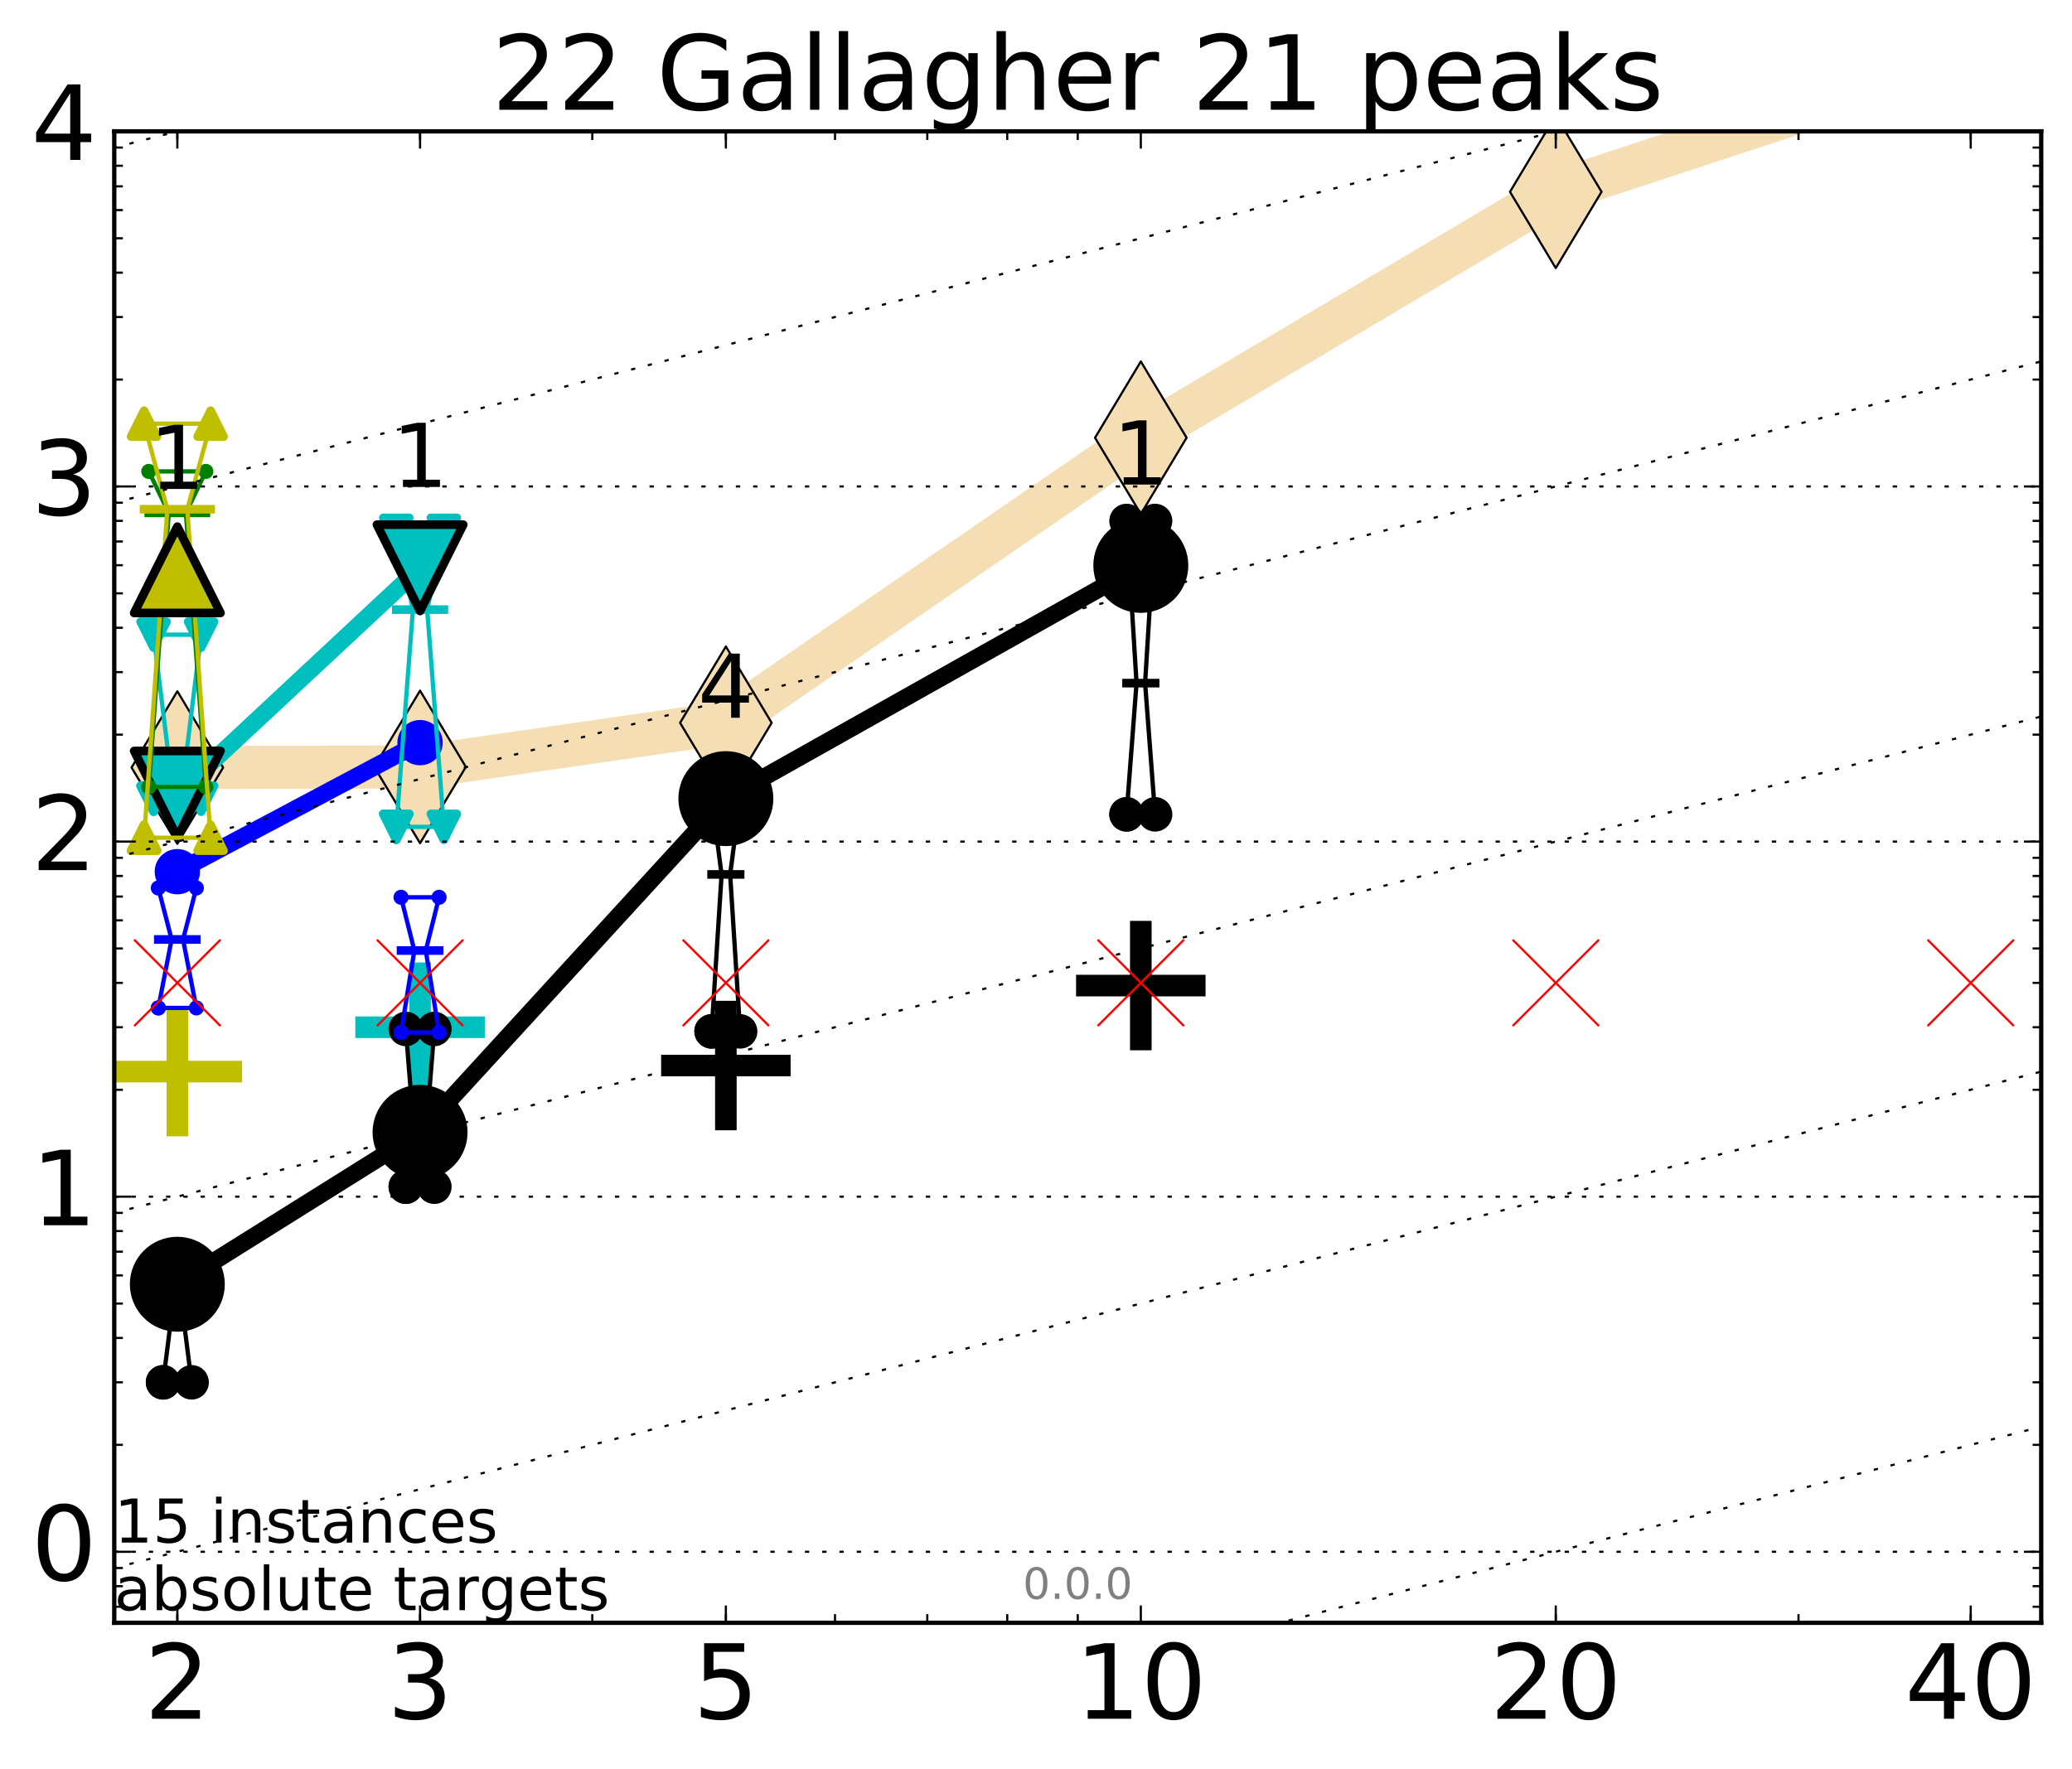<?xml version="1.0" encoding="utf-8" standalone="no"?>
<!DOCTYPE svg PUBLIC "-//W3C//DTD SVG 1.1//EN"
  "http://www.w3.org/Graphics/SVG/1.1/DTD/svg11.dtd">
<!-- Created with matplotlib (http://matplotlib.org/) -->
<svg height="410pt" version="1.1" viewBox="0 0 480 410" width="480pt" xmlns="http://www.w3.org/2000/svg" xmlns:xlink="http://www.w3.org/1999/xlink">
 <defs>
  <style type="text/css">
*{stroke-linecap:butt;stroke-linejoin:round;stroke-miterlimit:100000;}
  </style>
 </defs>
 <g id="figure_1">
  <g id="patch_1">
   <path d="M 0 410.464 
L 480.07 410.464 
L 480.07 0 
L 0 0 
z
" style="fill:#ffffff;"/>
  </g>
  <g id="axes_1">
   <g id="patch_2">
    <path d="M 26.47 376.036 
L 472.87 376.036 
L 472.87 30.436 
L 26.47 30.436 
z
" style="fill:#ffffff;"/>
   </g>
   <g id="line2d_1">
    <path clip-path="url(#p7b593f6aaa)" d="M 41.082 177.856 
L 97.312 177.714 
L 168.155 167.492 
L 264.282 101.437 
L 360.409 44.446 
L 456.536 12.82 
" style="fill:none;stroke:#f5deb3;stroke-linecap:square;stroke-width:10.0;"/>
    <defs>
     <path d="M -0 17.678 
L 10.607 0 
L 0 -17.678 
L -10.607 -0 
z
" id="m88784bdb48" style="stroke:#000000;stroke-linejoin:miter;stroke-width:0.5;"/>
    </defs>
    <g clip-path="url(#p7b593f6aaa)">
     <use style="fill:#f5deb3;stroke:#000000;stroke-linejoin:miter;stroke-width:0.5;" x="41.082" xlink:href="#m88784bdb48" y="177.856"/>
     <use style="fill:#f5deb3;stroke:#000000;stroke-linejoin:miter;stroke-width:0.5;" x="97.312" xlink:href="#m88784bdb48" y="177.714"/>
     <use style="fill:#f5deb3;stroke:#000000;stroke-linejoin:miter;stroke-width:0.5;" x="168.155" xlink:href="#m88784bdb48" y="167.492"/>
     <use style="fill:#f5deb3;stroke:#000000;stroke-linejoin:miter;stroke-width:0.5;" x="264.282" xlink:href="#m88784bdb48" y="101.437"/>
     <use style="fill:#f5deb3;stroke:#000000;stroke-linejoin:miter;stroke-width:0.5;" x="360.409" xlink:href="#m88784bdb48" y="44.446"/>
     <use style="fill:#f5deb3;stroke:#000000;stroke-linejoin:miter;stroke-width:0.5;" x="456.536" xlink:href="#m88784bdb48" y="12.82"/>
    </g>
   </g>
   <g id="line2d_2">
    <defs>
     <path d="M -15 0 
L 15 0 
M 0 15 
L 0 -15 
" id="mb73920d790" style="stroke:#00bfbf;stroke-width:5.0;"/>
    </defs>
    <g clip-path="url(#p7b593f6aaa)">
     <use style="fill:#00bfbf;stroke:#00bfbf;stroke-width:5.0;" x="97.312" xlink:href="#mb73920d790" y="238.033"/>
    </g>
   </g>
   <g id="line2d_3">
    <defs>
     <path d="M -15 0 
L 15 0 
M 0 15 
L 0 -15 
" id="m609c642d8e" style="stroke:#000000;stroke-width:5.0;"/>
    </defs>
    <g clip-path="url(#p7b593f6aaa)">
     <use style="stroke:#000000;stroke-width:5.0;" x="264.282" xlink:href="#m609c642d8e" y="228.383"/>
    </g>
   </g>
   <g id="line2d_4">
    <defs>
     <path d="M -15 0 
L 15 0 
M 0 15 
L 0 -15 
" id="m330a7f86d8" style="stroke:#bfbf00;stroke-width:5.0;"/>
    </defs>
    <g clip-path="url(#p7b593f6aaa)">
     <use style="fill:#bfbf00;stroke:#bfbf00;stroke-width:5.0;" x="41.082" xlink:href="#m330a7f86d8" y="248.314"/>
    </g>
   </g>
   <g id="line2d_5">
    <g clip-path="url(#p7b593f6aaa)">
     <use style="stroke:#000000;stroke-width:5.0;" x="168.155" xlink:href="#m609c642d8e" y="246.912"/>
    </g>
   </g>
   <g id="line2d_6">
    <path clip-path="url(#p7b593f6aaa)" d="M 37.777 320.319 
L 40.09 302.064 
L 37.777 298.658 
L 44.386 298.658 
L 42.073 302.064 
L 44.386 320.319 
L 37.777 320.319 
" style="fill:none;stroke:#000000;stroke-linecap:square;"/>
    <defs>
     <path d="M 0 0 
C 0 0 0 0 0 0 
C 0 0 0 0 0 0 
C 0 0 0 0 0 0 
C 0 0 0 0 0 0 
C 0 0 0 0 0 0 
C 0 0 0 0 0 0 
C 0 0 0 0 0 0 
C 0 0 0 0 0 0 
z
" id="m9d846d0184" style="stroke:#000000;stroke-width:2.0;"/>
    </defs>
    <g clip-path="url(#p7b593f6aaa)">
     <use style="stroke:#000000;stroke-width:2.0;" x="37.777" xlink:href="#m9d846d0184" y="320.319"/>
     <use style="stroke:#000000;stroke-width:2.0;" x="40.09" xlink:href="#m9d846d0184" y="302.064"/>
     <use style="stroke:#000000;stroke-width:2.0;" x="37.777" xlink:href="#m9d846d0184" y="298.658"/>
     <use style="stroke:#000000;stroke-width:2.0;" x="44.386" xlink:href="#m9d846d0184" y="298.658"/>
     <use style="stroke:#000000;stroke-width:2.0;" x="42.073" xlink:href="#m9d846d0184" y="302.064"/>
     <use style="stroke:#000000;stroke-width:2.0;" x="44.386" xlink:href="#m9d846d0184" y="320.319"/>
     <use style="stroke:#000000;stroke-width:2.0;" x="37.777" xlink:href="#m9d846d0184" y="320.319"/>
    </g>
   </g>
   <g id="line2d_7">
    <path clip-path="url(#p7b593f6aaa)" d="M 37.777 320.319 
L 44.386 320.319 
L 44.386 298.658 
L 37.777 298.658 
L 37.777 320.319 
" style="fill:none;"/>
    <defs>
     <path d="M 0 3 
C 0.796 3 1.559 2.684 2.121 2.121 
C 2.684 1.559 3 0.796 3 0 
C 3 -0.796 2.684 -1.559 2.121 -2.121 
C 1.559 -2.684 0.796 -3 0 -3 
C -0.796 -3 -1.559 -2.684 -2.121 -2.121 
C -2.684 -1.559 -3 -0.796 -3 0 
C -3 0.796 -2.684 1.559 -2.121 2.121 
C -1.559 2.684 -0.796 3 0 3 
z
" id="m93540f08da" style="stroke:#000000;stroke-width:2.0;"/>
    </defs>
    <g clip-path="url(#p7b593f6aaa)">
     <use style="stroke:#000000;stroke-width:2.0;" x="37.777" xlink:href="#m93540f08da" y="320.319"/>
     <use style="stroke:#000000;stroke-width:2.0;" x="44.386" xlink:href="#m93540f08da" y="320.319"/>
     <use style="stroke:#000000;stroke-width:2.0;" x="44.386" xlink:href="#m93540f08da" y="298.658"/>
     <use style="stroke:#000000;stroke-width:2.0;" x="37.777" xlink:href="#m93540f08da" y="298.658"/>
     <use style="stroke:#000000;stroke-width:2.0;" x="37.777" xlink:href="#m93540f08da" y="320.319"/>
    </g>
   </g>
   <g id="line2d_8">
    <path clip-path="url(#p7b593f6aaa)" d="M 37.777 302.064 
L 44.386 302.064 
" style="fill:none;stroke:#000000;stroke-linecap:square;stroke-width:2.0;"/>
    <g clip-path="url(#p7b593f6aaa)">
     <use style="stroke:#000000;stroke-width:2.0;" x="37.777" xlink:href="#m9d846d0184" y="302.064"/>
     <use style="stroke:#000000;stroke-width:2.0;" x="44.386" xlink:href="#m9d846d0184" y="302.064"/>
    </g>
   </g>
   <g id="line2d_9">
    <path clip-path="url(#p7b593f6aaa)" d="M 94.008 274.987 
L 96.321 267.462 
L 94.008 238.432 
L 100.617 238.432 
L 98.304 267.462 
L 100.617 274.987 
L 94.008 274.987 
" style="fill:none;stroke:#000000;stroke-linecap:square;"/>
    <g clip-path="url(#p7b593f6aaa)">
     <use style="stroke:#000000;stroke-width:2.0;" x="94.008" xlink:href="#m9d846d0184" y="274.987"/>
     <use style="stroke:#000000;stroke-width:2.0;" x="96.321" xlink:href="#m9d846d0184" y="267.462"/>
     <use style="stroke:#000000;stroke-width:2.0;" x="94.008" xlink:href="#m9d846d0184" y="238.432"/>
     <use style="stroke:#000000;stroke-width:2.0;" x="100.617" xlink:href="#m9d846d0184" y="238.432"/>
     <use style="stroke:#000000;stroke-width:2.0;" x="98.304" xlink:href="#m9d846d0184" y="267.462"/>
     <use style="stroke:#000000;stroke-width:2.0;" x="100.617" xlink:href="#m9d846d0184" y="274.987"/>
     <use style="stroke:#000000;stroke-width:2.0;" x="94.008" xlink:href="#m9d846d0184" y="274.987"/>
    </g>
   </g>
   <g id="line2d_10">
    <path clip-path="url(#p7b593f6aaa)" d="M 94.008 274.987 
L 100.617 274.987 
L 100.617 238.432 
L 94.008 238.432 
L 94.008 274.987 
" style="fill:none;"/>
    <g clip-path="url(#p7b593f6aaa)">
     <use style="stroke:#000000;stroke-width:2.0;" x="94.008" xlink:href="#m93540f08da" y="274.987"/>
     <use style="stroke:#000000;stroke-width:2.0;" x="100.617" xlink:href="#m93540f08da" y="274.987"/>
     <use style="stroke:#000000;stroke-width:2.0;" x="100.617" xlink:href="#m93540f08da" y="238.432"/>
     <use style="stroke:#000000;stroke-width:2.0;" x="94.008" xlink:href="#m93540f08da" y="238.432"/>
     <use style="stroke:#000000;stroke-width:2.0;" x="94.008" xlink:href="#m93540f08da" y="274.987"/>
    </g>
   </g>
   <g id="line2d_11">
    <path clip-path="url(#p7b593f6aaa)" d="M 94.008 267.462 
L 100.617 267.462 
" style="fill:none;stroke:#000000;stroke-linecap:square;stroke-width:2.0;"/>
    <g clip-path="url(#p7b593f6aaa)">
     <use style="stroke:#000000;stroke-width:2.0;" x="94.008" xlink:href="#m9d846d0184" y="267.462"/>
     <use style="stroke:#000000;stroke-width:2.0;" x="100.617" xlink:href="#m9d846d0184" y="267.462"/>
    </g>
   </g>
   <g id="line2d_12">
    <path clip-path="url(#p7b593f6aaa)" d="M 164.85 238.999 
L 167.163 202.626 
L 164.85 184.978 
L 171.459 184.978 
L 169.146 202.626 
L 171.459 238.999 
L 164.85 238.999 
" style="fill:none;stroke:#000000;stroke-linecap:square;"/>
    <g clip-path="url(#p7b593f6aaa)">
     <use style="stroke:#000000;stroke-width:2.0;" x="164.85" xlink:href="#m9d846d0184" y="238.999"/>
     <use style="stroke:#000000;stroke-width:2.0;" x="167.163" xlink:href="#m9d846d0184" y="202.626"/>
     <use style="stroke:#000000;stroke-width:2.0;" x="164.85" xlink:href="#m9d846d0184" y="184.978"/>
     <use style="stroke:#000000;stroke-width:2.0;" x="171.459" xlink:href="#m9d846d0184" y="184.978"/>
     <use style="stroke:#000000;stroke-width:2.0;" x="169.146" xlink:href="#m9d846d0184" y="202.626"/>
     <use style="stroke:#000000;stroke-width:2.0;" x="171.459" xlink:href="#m9d846d0184" y="238.999"/>
     <use style="stroke:#000000;stroke-width:2.0;" x="164.85" xlink:href="#m9d846d0184" y="238.999"/>
    </g>
   </g>
   <g id="line2d_13">
    <path clip-path="url(#p7b593f6aaa)" d="M 164.85 238.999 
L 171.459 238.999 
L 171.459 184.978 
L 164.85 184.978 
L 164.85 238.999 
" style="fill:none;"/>
    <g clip-path="url(#p7b593f6aaa)">
     <use style="stroke:#000000;stroke-width:2.0;" x="164.85" xlink:href="#m93540f08da" y="238.999"/>
     <use style="stroke:#000000;stroke-width:2.0;" x="171.459" xlink:href="#m93540f08da" y="238.999"/>
     <use style="stroke:#000000;stroke-width:2.0;" x="171.459" xlink:href="#m93540f08da" y="184.978"/>
     <use style="stroke:#000000;stroke-width:2.0;" x="164.85" xlink:href="#m93540f08da" y="184.978"/>
     <use style="stroke:#000000;stroke-width:2.0;" x="164.85" xlink:href="#m93540f08da" y="238.999"/>
    </g>
   </g>
   <g id="line2d_14">
    <path clip-path="url(#p7b593f6aaa)" d="M 164.85 202.626 
L 171.459 202.626 
" style="fill:none;stroke:#000000;stroke-linecap:square;stroke-width:2.0;"/>
    <g clip-path="url(#p7b593f6aaa)">
     <use style="stroke:#000000;stroke-width:2.0;" x="164.85" xlink:href="#m9d846d0184" y="202.626"/>
     <use style="stroke:#000000;stroke-width:2.0;" x="171.459" xlink:href="#m9d846d0184" y="202.626"/>
    </g>
   </g>
   <g id="line2d_15">
    <path clip-path="url(#p7b593f6aaa)" d="M 260.977 188.701 
L 263.29 158.302 
L 260.977 120.728 
L 267.586 120.728 
L 265.273 158.302 
L 267.586 188.701 
L 260.977 188.701 
" style="fill:none;stroke:#000000;stroke-linecap:square;"/>
    <g clip-path="url(#p7b593f6aaa)">
     <use style="stroke:#000000;stroke-width:2.0;" x="260.977" xlink:href="#m9d846d0184" y="188.701"/>
     <use style="stroke:#000000;stroke-width:2.0;" x="263.29" xlink:href="#m9d846d0184" y="158.302"/>
     <use style="stroke:#000000;stroke-width:2.0;" x="260.977" xlink:href="#m9d846d0184" y="120.728"/>
     <use style="stroke:#000000;stroke-width:2.0;" x="267.586" xlink:href="#m9d846d0184" y="120.728"/>
     <use style="stroke:#000000;stroke-width:2.0;" x="265.273" xlink:href="#m9d846d0184" y="158.302"/>
     <use style="stroke:#000000;stroke-width:2.0;" x="267.586" xlink:href="#m9d846d0184" y="188.701"/>
     <use style="stroke:#000000;stroke-width:2.0;" x="260.977" xlink:href="#m9d846d0184" y="188.701"/>
    </g>
   </g>
   <g id="line2d_16">
    <path clip-path="url(#p7b593f6aaa)" d="M 260.977 188.701 
L 267.586 188.701 
L 267.586 120.728 
L 260.977 120.728 
L 260.977 188.701 
" style="fill:none;"/>
    <g clip-path="url(#p7b593f6aaa)">
     <use style="stroke:#000000;stroke-width:2.0;" x="260.977" xlink:href="#m93540f08da" y="188.701"/>
     <use style="stroke:#000000;stroke-width:2.0;" x="267.586" xlink:href="#m93540f08da" y="188.701"/>
     <use style="stroke:#000000;stroke-width:2.0;" x="267.586" xlink:href="#m93540f08da" y="120.728"/>
     <use style="stroke:#000000;stroke-width:2.0;" x="260.977" xlink:href="#m93540f08da" y="120.728"/>
     <use style="stroke:#000000;stroke-width:2.0;" x="260.977" xlink:href="#m93540f08da" y="188.701"/>
    </g>
   </g>
   <g id="line2d_17">
    <path clip-path="url(#p7b593f6aaa)" d="M 260.977 158.302 
L 267.586 158.302 
" style="fill:none;stroke:#000000;stroke-linecap:square;stroke-width:2.0;"/>
    <g clip-path="url(#p7b593f6aaa)">
     <use style="stroke:#000000;stroke-width:2.0;" x="260.977" xlink:href="#m9d846d0184" y="158.302"/>
     <use style="stroke:#000000;stroke-width:2.0;" x="267.586" xlink:href="#m9d846d0184" y="158.302"/>
    </g>
   </g>
   <g id="line2d_18">
    <path clip-path="url(#p7b593f6aaa)" d="M 41.082 297.591 
L 97.312 262.383 
" style="fill:none;stroke:#000000;stroke-linecap:square;stroke-width:4.0;"/>
    <g clip-path="url(#p7b593f6aaa)">
     <use style="stroke:#000000;stroke-width:2.0;" x="41.082" xlink:href="#m9d846d0184" y="297.591"/>
     <use style="stroke:#000000;stroke-width:2.0;" x="97.312" xlink:href="#m9d846d0184" y="262.383"/>
    </g>
   </g>
   <g id="line2d_19">
    <path clip-path="url(#p7b593f6aaa)" d="M 97.312 262.383 
L 168.155 185.059 
" style="fill:none;stroke:#000000;stroke-linecap:square;stroke-width:4.0;"/>
    <g clip-path="url(#p7b593f6aaa)">
     <use style="stroke:#000000;stroke-width:2.0;" x="97.312" xlink:href="#m9d846d0184" y="262.383"/>
     <use style="stroke:#000000;stroke-width:2.0;" x="168.155" xlink:href="#m9d846d0184" y="185.059"/>
    </g>
   </g>
   <g id="line2d_20">
    <path clip-path="url(#p7b593f6aaa)" d="M 168.155 185.059 
L 264.282 131.019 
" style="fill:none;stroke:#000000;stroke-linecap:square;stroke-width:4.0;"/>
    <g clip-path="url(#p7b593f6aaa)">
     <use style="stroke:#000000;stroke-width:2.0;" x="168.155" xlink:href="#m9d846d0184" y="185.059"/>
     <use style="stroke:#000000;stroke-width:2.0;" x="264.282" xlink:href="#m9d846d0184" y="131.019"/>
    </g>
   </g>
   <g id="line2d_21">
    <path clip-path="url(#p7b593f6aaa)" d="M 41.082 297.591 
L 97.312 262.383 
L 168.155 185.059 
L 264.282 131.019 
" style="fill:none;"/>
    <defs>
     <path d="M 0 10 
C 2.652 10 5.196 8.946 7.071 7.071 
C 8.946 5.196 10 2.652 10 0 
C 10 -2.652 8.946 -5.196 7.071 -7.071 
C 5.196 -8.946 2.652 -10 0 -10 
C -2.652 -10 -5.196 -8.946 -7.071 -7.071 
C -8.946 -5.196 -10 -2.652 -10 0 
C -10 2.652 -8.946 5.196 -7.071 7.071 
C -5.196 8.946 -2.652 10 0 10 
z
" id="mddc7a17b99" style="stroke:#000000;stroke-width:2.0;"/>
    </defs>
    <g clip-path="url(#p7b593f6aaa)">
     <use style="stroke:#000000;stroke-width:2.0;" x="41.082" xlink:href="#mddc7a17b99" y="297.591"/>
     <use style="stroke:#000000;stroke-width:2.0;" x="97.312" xlink:href="#mddc7a17b99" y="262.383"/>
     <use style="stroke:#000000;stroke-width:2.0;" x="168.155" xlink:href="#mddc7a17b99" y="185.059"/>
     <use style="stroke:#000000;stroke-width:2.0;" x="264.282" xlink:href="#mddc7a17b99" y="131.019"/>
    </g>
   </g>
   <g id="line2d_22">
    <path clip-path="url(#p7b593f6aaa)" d="M 36.676 233.56 
L 39.76 217.696 
L 36.676 205.768 
L 45.488 205.768 
L 42.403 217.696 
L 45.488 233.56 
L 36.676 233.56 
" style="fill:none;stroke:#0000ff;stroke-linecap:square;"/>
    <defs>
     <path d="M 0 0 
C 0 0 0 0 0 0 
C 0 0 0 0 0 0 
C 0 0 0 0 0 0 
C 0 0 0 0 0 0 
C 0 0 0 0 0 0 
C 0 0 0 0 0 0 
C 0 0 0 0 0 0 
C 0 0 0 0 0 0 
z
" id="ma60a0bd152" style="stroke:#0000ff;stroke-width:0.5;"/>
    </defs>
    <g clip-path="url(#p7b593f6aaa)">
     <use style="fill:#0000ff;stroke:#0000ff;stroke-width:0.5;" x="36.676" xlink:href="#ma60a0bd152" y="233.56"/>
     <use style="fill:#0000ff;stroke:#0000ff;stroke-width:0.5;" x="39.76" xlink:href="#ma60a0bd152" y="217.696"/>
     <use style="fill:#0000ff;stroke:#0000ff;stroke-width:0.5;" x="36.676" xlink:href="#ma60a0bd152" y="205.768"/>
     <use style="fill:#0000ff;stroke:#0000ff;stroke-width:0.5;" x="45.488" xlink:href="#ma60a0bd152" y="205.768"/>
     <use style="fill:#0000ff;stroke:#0000ff;stroke-width:0.5;" x="42.403" xlink:href="#ma60a0bd152" y="217.696"/>
     <use style="fill:#0000ff;stroke:#0000ff;stroke-width:0.5;" x="45.488" xlink:href="#ma60a0bd152" y="233.56"/>
     <use style="fill:#0000ff;stroke:#0000ff;stroke-width:0.5;" x="36.676" xlink:href="#ma60a0bd152" y="233.56"/>
    </g>
   </g>
   <g id="line2d_23">
    <path clip-path="url(#p7b593f6aaa)" d="M 36.676 233.56 
L 45.488 233.56 
L 45.488 205.768 
L 36.676 205.768 
L 36.676 233.56 
" style="fill:none;"/>
    <defs>
     <path d="M 0 1.5 
C 0.398 1.5 0.779 1.342 1.061 1.061 
C 1.342 0.779 1.5 0.398 1.5 0 
C 1.5 -0.398 1.342 -0.779 1.061 -1.061 
C 0.779 -1.342 0.398 -1.5 0 -1.5 
C -0.398 -1.5 -0.779 -1.342 -1.061 -1.061 
C -1.342 -0.779 -1.5 -0.398 -1.5 0 
C -1.5 0.398 -1.342 0.779 -1.061 1.061 
C -0.779 1.342 -0.398 1.5 0 1.5 
z
" id="mfcdbe4cf38" style="stroke:#0000ff;stroke-width:0.5;"/>
    </defs>
    <g clip-path="url(#p7b593f6aaa)">
     <use style="fill:#0000ff;stroke:#0000ff;stroke-width:0.5;" x="36.676" xlink:href="#mfcdbe4cf38" y="233.56"/>
     <use style="fill:#0000ff;stroke:#0000ff;stroke-width:0.5;" x="45.488" xlink:href="#mfcdbe4cf38" y="233.56"/>
     <use style="fill:#0000ff;stroke:#0000ff;stroke-width:0.5;" x="45.488" xlink:href="#mfcdbe4cf38" y="205.768"/>
     <use style="fill:#0000ff;stroke:#0000ff;stroke-width:0.5;" x="36.676" xlink:href="#mfcdbe4cf38" y="205.768"/>
     <use style="fill:#0000ff;stroke:#0000ff;stroke-width:0.5;" x="36.676" xlink:href="#mfcdbe4cf38" y="233.56"/>
    </g>
   </g>
   <g id="line2d_24">
    <path clip-path="url(#p7b593f6aaa)" d="M 36.676 217.696 
L 45.488 217.696 
" style="fill:none;stroke:#0000ff;stroke-linecap:square;stroke-width:2.0;"/>
    <g clip-path="url(#p7b593f6aaa)">
     <use style="fill:#0000ff;stroke:#0000ff;stroke-width:0.5;" x="36.676" xlink:href="#ma60a0bd152" y="217.696"/>
     <use style="fill:#0000ff;stroke:#0000ff;stroke-width:0.5;" x="45.488" xlink:href="#ma60a0bd152" y="217.696"/>
    </g>
   </g>
   <g id="line2d_25">
    <path clip-path="url(#p7b593f6aaa)" d="M 92.906 239.245 
L 95.991 220.258 
L 92.906 207.924 
L 101.718 207.924 
L 98.634 220.258 
L 101.718 239.245 
L 92.906 239.245 
" style="fill:none;stroke:#0000ff;stroke-linecap:square;"/>
    <g clip-path="url(#p7b593f6aaa)">
     <use style="fill:#0000ff;stroke:#0000ff;stroke-width:0.5;" x="92.906" xlink:href="#ma60a0bd152" y="239.245"/>
     <use style="fill:#0000ff;stroke:#0000ff;stroke-width:0.5;" x="95.991" xlink:href="#ma60a0bd152" y="220.258"/>
     <use style="fill:#0000ff;stroke:#0000ff;stroke-width:0.5;" x="92.906" xlink:href="#ma60a0bd152" y="207.924"/>
     <use style="fill:#0000ff;stroke:#0000ff;stroke-width:0.5;" x="101.718" xlink:href="#ma60a0bd152" y="207.924"/>
     <use style="fill:#0000ff;stroke:#0000ff;stroke-width:0.5;" x="98.634" xlink:href="#ma60a0bd152" y="220.258"/>
     <use style="fill:#0000ff;stroke:#0000ff;stroke-width:0.5;" x="101.718" xlink:href="#ma60a0bd152" y="239.245"/>
     <use style="fill:#0000ff;stroke:#0000ff;stroke-width:0.5;" x="92.906" xlink:href="#ma60a0bd152" y="239.245"/>
    </g>
   </g>
   <g id="line2d_26">
    <path clip-path="url(#p7b593f6aaa)" d="M 92.906 239.245 
L 101.718 239.245 
L 101.718 207.924 
L 92.906 207.924 
L 92.906 239.245 
" style="fill:none;"/>
    <g clip-path="url(#p7b593f6aaa)">
     <use style="fill:#0000ff;stroke:#0000ff;stroke-width:0.5;" x="92.906" xlink:href="#mfcdbe4cf38" y="239.245"/>
     <use style="fill:#0000ff;stroke:#0000ff;stroke-width:0.5;" x="101.718" xlink:href="#mfcdbe4cf38" y="239.245"/>
     <use style="fill:#0000ff;stroke:#0000ff;stroke-width:0.5;" x="101.718" xlink:href="#mfcdbe4cf38" y="207.924"/>
     <use style="fill:#0000ff;stroke:#0000ff;stroke-width:0.5;" x="92.906" xlink:href="#mfcdbe4cf38" y="207.924"/>
     <use style="fill:#0000ff;stroke:#0000ff;stroke-width:0.5;" x="92.906" xlink:href="#mfcdbe4cf38" y="239.245"/>
    </g>
   </g>
   <g id="line2d_27">
    <path clip-path="url(#p7b593f6aaa)" d="M 92.906 220.258 
L 101.718 220.258 
" style="fill:none;stroke:#0000ff;stroke-linecap:square;stroke-width:2.0;"/>
    <g clip-path="url(#p7b593f6aaa)">
     <use style="fill:#0000ff;stroke:#0000ff;stroke-width:0.5;" x="92.906" xlink:href="#ma60a0bd152" y="220.258"/>
     <use style="fill:#0000ff;stroke:#0000ff;stroke-width:0.5;" x="101.718" xlink:href="#ma60a0bd152" y="220.258"/>
    </g>
   </g>
   <g id="line2d_28">
    <path clip-path="url(#p7b593f6aaa)" d="M 41.082 201.991 
L 97.312 172.091 
" style="fill:none;stroke:#0000ff;stroke-linecap:square;stroke-width:4.0;"/>
    <g clip-path="url(#p7b593f6aaa)">
     <use style="fill:#0000ff;stroke:#0000ff;stroke-width:0.5;" x="41.082" xlink:href="#ma60a0bd152" y="201.991"/>
     <use style="fill:#0000ff;stroke:#0000ff;stroke-width:0.5;" x="97.312" xlink:href="#ma60a0bd152" y="172.091"/>
    </g>
   </g>
   <g id="line2d_29">
    <path clip-path="url(#p7b593f6aaa)" d="M 41.082 201.991 
L 97.312 172.091 
" style="fill:none;"/>
    <defs>
     <path d="M 0 5 
C 1.326 5 2.598 4.473 3.536 3.536 
C 4.473 2.598 5 1.326 5 0 
C 5 -1.326 4.473 -2.598 3.536 -3.536 
C 2.598 -4.473 1.326 -5 0 -5 
C -1.326 -5 -2.598 -4.473 -3.536 -3.536 
C -4.473 -2.598 -5 -1.326 -5 0 
C -5 1.326 -4.473 2.598 -3.536 3.536 
C -2.598 4.473 -1.326 5 0 5 
z
" id="m3561ff3ca8" style="stroke:#0000ff;stroke-width:0.5;"/>
    </defs>
    <g clip-path="url(#p7b593f6aaa)">
     <use style="fill:#0000ff;stroke:#0000ff;stroke-width:0.5;" x="41.082" xlink:href="#m3561ff3ca8" y="201.991"/>
     <use style="fill:#0000ff;stroke:#0000ff;stroke-width:0.5;" x="97.312" xlink:href="#m3561ff3ca8" y="172.091"/>
    </g>
   </g>
   <g id="line2d_30">
    <path clip-path="url(#p7b593f6aaa)" d="M 35.574 185.086 
L 39.429 178.212 
L 35.574 147.065 
L 46.589 147.065 
L 42.734 178.212 
L 46.589 185.086 
L 35.574 185.086 
" style="fill:none;stroke:#00bfbf;stroke-linecap:square;"/>
    <defs>
     <path d="M 0 0 
L 0 0 
L 0 0 
z
" id="me2d6d412f1" style="stroke:#00bfbf;stroke-linejoin:miter;stroke-width:2.0;"/>
    </defs>
    <g clip-path="url(#p7b593f6aaa)">
     <use style="fill:#00bfbf;stroke:#00bfbf;stroke-linejoin:miter;stroke-width:2.0;" x="35.574" xlink:href="#me2d6d412f1" y="185.086"/>
     <use style="fill:#00bfbf;stroke:#00bfbf;stroke-linejoin:miter;stroke-width:2.0;" x="39.429" xlink:href="#me2d6d412f1" y="178.212"/>
     <use style="fill:#00bfbf;stroke:#00bfbf;stroke-linejoin:miter;stroke-width:2.0;" x="35.574" xlink:href="#me2d6d412f1" y="147.065"/>
     <use style="fill:#00bfbf;stroke:#00bfbf;stroke-linejoin:miter;stroke-width:2.0;" x="46.589" xlink:href="#me2d6d412f1" y="147.065"/>
     <use style="fill:#00bfbf;stroke:#00bfbf;stroke-linejoin:miter;stroke-width:2.0;" x="42.734" xlink:href="#me2d6d412f1" y="178.212"/>
     <use style="fill:#00bfbf;stroke:#00bfbf;stroke-linejoin:miter;stroke-width:2.0;" x="46.589" xlink:href="#me2d6d412f1" y="185.086"/>
     <use style="fill:#00bfbf;stroke:#00bfbf;stroke-linejoin:miter;stroke-width:2.0;" x="35.574" xlink:href="#me2d6d412f1" y="185.086"/>
    </g>
   </g>
   <g id="line2d_31">
    <path clip-path="url(#p7b593f6aaa)" d="M 35.574 185.086 
L 46.589 185.086 
L 46.589 147.065 
L 35.574 147.065 
L 35.574 185.086 
" style="fill:none;"/>
    <defs>
     <path d="M -0 3 
L 3 -3 
L -3 -3 
z
" id="m7a594c7a0c" style="stroke:#00bfbf;stroke-linejoin:miter;stroke-width:2.0;"/>
    </defs>
    <g clip-path="url(#p7b593f6aaa)">
     <use style="fill:#00bfbf;stroke:#00bfbf;stroke-linejoin:miter;stroke-width:2.0;" x="35.574" xlink:href="#m7a594c7a0c" y="185.086"/>
     <use style="fill:#00bfbf;stroke:#00bfbf;stroke-linejoin:miter;stroke-width:2.0;" x="46.589" xlink:href="#m7a594c7a0c" y="185.086"/>
     <use style="fill:#00bfbf;stroke:#00bfbf;stroke-linejoin:miter;stroke-width:2.0;" x="46.589" xlink:href="#m7a594c7a0c" y="147.065"/>
     <use style="fill:#00bfbf;stroke:#00bfbf;stroke-linejoin:miter;stroke-width:2.0;" x="35.574" xlink:href="#m7a594c7a0c" y="147.065"/>
     <use style="fill:#00bfbf;stroke:#00bfbf;stroke-linejoin:miter;stroke-width:2.0;" x="35.574" xlink:href="#m7a594c7a0c" y="185.086"/>
    </g>
   </g>
   <g id="line2d_32">
    <path clip-path="url(#p7b593f6aaa)" d="M 35.574 178.212 
L 46.589 178.212 
" style="fill:none;stroke:#00bfbf;stroke-linecap:square;stroke-width:2.0;"/>
    <g clip-path="url(#p7b593f6aaa)">
     <use style="fill:#00bfbf;stroke:#00bfbf;stroke-linejoin:miter;stroke-width:2.0;" x="35.574" xlink:href="#me2d6d412f1" y="178.212"/>
     <use style="fill:#00bfbf;stroke:#00bfbf;stroke-linejoin:miter;stroke-width:2.0;" x="46.589" xlink:href="#me2d6d412f1" y="178.212"/>
    </g>
   </g>
   <g id="line2d_33">
    <path clip-path="url(#p7b593f6aaa)" d="M 91.805 191.602 
L 95.66 141.258 
L 91.805 123.003 
L 102.82 123.003 
L 98.965 141.258 
L 102.82 191.602 
L 91.805 191.602 
" style="fill:none;stroke:#00bfbf;stroke-linecap:square;"/>
    <g clip-path="url(#p7b593f6aaa)">
     <use style="fill:#00bfbf;stroke:#00bfbf;stroke-linejoin:miter;stroke-width:2.0;" x="91.805" xlink:href="#me2d6d412f1" y="191.602"/>
     <use style="fill:#00bfbf;stroke:#00bfbf;stroke-linejoin:miter;stroke-width:2.0;" x="95.66" xlink:href="#me2d6d412f1" y="141.258"/>
     <use style="fill:#00bfbf;stroke:#00bfbf;stroke-linejoin:miter;stroke-width:2.0;" x="91.805" xlink:href="#me2d6d412f1" y="123.003"/>
     <use style="fill:#00bfbf;stroke:#00bfbf;stroke-linejoin:miter;stroke-width:2.0;" x="102.82" xlink:href="#me2d6d412f1" y="123.003"/>
     <use style="fill:#00bfbf;stroke:#00bfbf;stroke-linejoin:miter;stroke-width:2.0;" x="98.965" xlink:href="#me2d6d412f1" y="141.258"/>
     <use style="fill:#00bfbf;stroke:#00bfbf;stroke-linejoin:miter;stroke-width:2.0;" x="102.82" xlink:href="#me2d6d412f1" y="191.602"/>
     <use style="fill:#00bfbf;stroke:#00bfbf;stroke-linejoin:miter;stroke-width:2.0;" x="91.805" xlink:href="#me2d6d412f1" y="191.602"/>
    </g>
   </g>
   <g id="line2d_34">
    <path clip-path="url(#p7b593f6aaa)" d="M 91.805 191.602 
L 102.82 191.602 
L 102.82 123.003 
L 91.805 123.003 
L 91.805 191.602 
" style="fill:none;"/>
    <g clip-path="url(#p7b593f6aaa)">
     <use style="fill:#00bfbf;stroke:#00bfbf;stroke-linejoin:miter;stroke-width:2.0;" x="91.805" xlink:href="#m7a594c7a0c" y="191.602"/>
     <use style="fill:#00bfbf;stroke:#00bfbf;stroke-linejoin:miter;stroke-width:2.0;" x="102.82" xlink:href="#m7a594c7a0c" y="191.602"/>
     <use style="fill:#00bfbf;stroke:#00bfbf;stroke-linejoin:miter;stroke-width:2.0;" x="102.82" xlink:href="#m7a594c7a0c" y="123.003"/>
     <use style="fill:#00bfbf;stroke:#00bfbf;stroke-linejoin:miter;stroke-width:2.0;" x="91.805" xlink:href="#m7a594c7a0c" y="123.003"/>
     <use style="fill:#00bfbf;stroke:#00bfbf;stroke-linejoin:miter;stroke-width:2.0;" x="91.805" xlink:href="#m7a594c7a0c" y="191.602"/>
    </g>
   </g>
   <g id="line2d_35">
    <path clip-path="url(#p7b593f6aaa)" d="M 91.805 141.258 
L 102.82 141.258 
" style="fill:none;stroke:#00bfbf;stroke-linecap:square;stroke-width:2.0;"/>
    <g clip-path="url(#p7b593f6aaa)">
     <use style="fill:#00bfbf;stroke:#00bfbf;stroke-linejoin:miter;stroke-width:2.0;" x="91.805" xlink:href="#me2d6d412f1" y="141.258"/>
     <use style="fill:#00bfbf;stroke:#00bfbf;stroke-linejoin:miter;stroke-width:2.0;" x="102.82" xlink:href="#me2d6d412f1" y="141.258"/>
    </g>
   </g>
   <g id="line2d_36">
    <path clip-path="url(#p7b593f6aaa)" d="M 41.082 184.019 
L 97.312 131.578 
" style="fill:none;stroke:#00bfbf;stroke-linecap:square;stroke-width:4.0;"/>
    <defs>
     <path d="M 0 0 
L 0 0 
L 0 0 
z
" id="ma0bdfa27bf" style="stroke:#000000;stroke-linejoin:miter;stroke-width:2.0;"/>
    </defs>
    <g clip-path="url(#p7b593f6aaa)">
     <use style="fill:#00bfbf;stroke:#000000;stroke-linejoin:miter;stroke-width:2.0;" x="41.082" xlink:href="#ma0bdfa27bf" y="184.019"/>
     <use style="fill:#00bfbf;stroke:#000000;stroke-linejoin:miter;stroke-width:2.0;" x="97.312" xlink:href="#ma0bdfa27bf" y="131.578"/>
    </g>
   </g>
   <g id="line2d_37">
    <path clip-path="url(#p7b593f6aaa)" d="M 41.082 184.019 
L 97.312 131.578 
" style="fill:none;"/>
    <defs>
     <path d="M -0 10 
L 10 -10 
L -10 -10 
z
" id="mcf8dcaabc5" style="stroke:#000000;stroke-linejoin:miter;stroke-width:2.0;"/>
    </defs>
    <g clip-path="url(#p7b593f6aaa)">
     <use style="fill:#00bfbf;stroke:#000000;stroke-linejoin:miter;stroke-width:2.0;" x="41.082" xlink:href="#mcf8dcaabc5" y="184.019"/>
     <use style="fill:#00bfbf;stroke:#000000;stroke-linejoin:miter;stroke-width:2.0;" x="97.312" xlink:href="#mcf8dcaabc5" y="131.578"/>
    </g>
   </g>
   <g id="line2d_38">
    <path clip-path="url(#p7b593f6aaa)" d="M 34.473 182.351 
L 39.099 118.847 
L 34.473 109.235 
L 47.691 109.235 
L 43.064 118.847 
L 47.691 182.351 
L 34.473 182.351 
" style="fill:none;stroke:#008000;stroke-linecap:square;"/>
    <defs>
     <path d="M 0 0 
C 0 0 0 0 0 0 
C 0 0 0 0 0 0 
C 0 0 0 0 0 0 
C 0 0 0 0 0 0 
C 0 0 0 0 0 0 
C 0 0 0 0 0 0 
C 0 0 0 0 0 0 
C 0 0 0 0 0 0 
z
" id="mcbc7050034" style="stroke:#008000;stroke-width:0.5;"/>
    </defs>
    <g clip-path="url(#p7b593f6aaa)">
     <use style="fill:#008000;stroke:#008000;stroke-width:0.5;" x="34.473" xlink:href="#mcbc7050034" y="182.351"/>
     <use style="fill:#008000;stroke:#008000;stroke-width:0.5;" x="39.099" xlink:href="#mcbc7050034" y="118.847"/>
     <use style="fill:#008000;stroke:#008000;stroke-width:0.5;" x="34.473" xlink:href="#mcbc7050034" y="109.235"/>
     <use style="fill:#008000;stroke:#008000;stroke-width:0.5;" x="47.691" xlink:href="#mcbc7050034" y="109.235"/>
     <use style="fill:#008000;stroke:#008000;stroke-width:0.5;" x="43.064" xlink:href="#mcbc7050034" y="118.847"/>
     <use style="fill:#008000;stroke:#008000;stroke-width:0.5;" x="47.691" xlink:href="#mcbc7050034" y="182.351"/>
     <use style="fill:#008000;stroke:#008000;stroke-width:0.5;" x="34.473" xlink:href="#mcbc7050034" y="182.351"/>
    </g>
   </g>
   <g id="line2d_39">
    <path clip-path="url(#p7b593f6aaa)" d="M 34.473 182.351 
L 47.691 182.351 
L 47.691 109.235 
L 34.473 109.235 
L 34.473 182.351 
" style="fill:none;"/>
    <defs>
     <path d="M 0 1.5 
C 0.398 1.5 0.779 1.342 1.061 1.061 
C 1.342 0.779 1.5 0.398 1.5 0 
C 1.5 -0.398 1.342 -0.779 1.061 -1.061 
C 0.779 -1.342 0.398 -1.5 0 -1.5 
C -0.398 -1.5 -0.779 -1.342 -1.061 -1.061 
C -1.342 -0.779 -1.5 -0.398 -1.5 0 
C -1.5 0.398 -1.342 0.779 -1.061 1.061 
C -0.779 1.342 -0.398 1.5 0 1.5 
z
" id="ma714f3aa82" style="stroke:#008000;stroke-width:0.5;"/>
    </defs>
    <g clip-path="url(#p7b593f6aaa)">
     <use style="fill:#008000;stroke:#008000;stroke-width:0.5;" x="34.473" xlink:href="#ma714f3aa82" y="182.351"/>
     <use style="fill:#008000;stroke:#008000;stroke-width:0.5;" x="47.691" xlink:href="#ma714f3aa82" y="182.351"/>
     <use style="fill:#008000;stroke:#008000;stroke-width:0.5;" x="47.691" xlink:href="#ma714f3aa82" y="109.235"/>
     <use style="fill:#008000;stroke:#008000;stroke-width:0.5;" x="34.473" xlink:href="#ma714f3aa82" y="109.235"/>
     <use style="fill:#008000;stroke:#008000;stroke-width:0.5;" x="34.473" xlink:href="#ma714f3aa82" y="182.351"/>
    </g>
   </g>
   <g id="line2d_40">
    <path clip-path="url(#p7b593f6aaa)" d="M 34.473 118.847 
L 47.691 118.847 
" style="fill:none;stroke:#008000;stroke-linecap:square;stroke-width:2.0;"/>
    <g clip-path="url(#p7b593f6aaa)">
     <use style="fill:#008000;stroke:#008000;stroke-width:0.5;" x="34.473" xlink:href="#mcbc7050034" y="118.847"/>
     <use style="fill:#008000;stroke:#008000;stroke-width:0.5;" x="47.691" xlink:href="#mcbc7050034" y="118.847"/>
    </g>
   </g>
   <g id="line2d_41">
    <path clip-path="url(#p7b593f6aaa)" d="M 41.082 132.035 
" style="fill:none;"/>
    <defs>
     <path d="M 0 5 
C 1.326 5 2.598 4.473 3.536 3.536 
C 4.473 2.598 5 1.326 5 0 
C 5 -1.326 4.473 -2.598 3.536 -3.536 
C 2.598 -4.473 1.326 -5 0 -5 
C -1.326 -5 -2.598 -4.473 -3.536 -3.536 
C -4.473 -2.598 -5 -1.326 -5 0 
C -5 1.326 -4.473 2.598 -3.536 3.536 
C -2.598 4.473 -1.326 5 0 5 
z
" id="m0cfb42222d" style="stroke:#008000;stroke-width:0.5;"/>
    </defs>
    <g clip-path="url(#p7b593f6aaa)">
     <use style="fill:#008000;stroke:#008000;stroke-width:0.5;" x="41.082" xlink:href="#m0cfb42222d" y="132.035"/>
    </g>
   </g>
   <g id="line2d_42">
    <path clip-path="url(#p7b593f6aaa)" d="M 33.371 194.125 
L 38.768 118.008 
L 33.371 98.173 
L 48.792 98.173 
L 43.395 118.008 
L 48.792 194.125 
L 33.371 194.125 
" style="fill:none;stroke:#bfbf00;stroke-linecap:square;"/>
    <defs>
     <path d="M 0 0 
L 0 0 
L 0 0 
z
" id="m29abe8b6e4" style="stroke:#bfbf00;stroke-linejoin:miter;stroke-width:2.0;"/>
    </defs>
    <g clip-path="url(#p7b593f6aaa)">
     <use style="fill:#bfbf00;stroke:#bfbf00;stroke-linejoin:miter;stroke-width:2.0;" x="33.371" xlink:href="#m29abe8b6e4" y="194.125"/>
     <use style="fill:#bfbf00;stroke:#bfbf00;stroke-linejoin:miter;stroke-width:2.0;" x="38.768" xlink:href="#m29abe8b6e4" y="118.008"/>
     <use style="fill:#bfbf00;stroke:#bfbf00;stroke-linejoin:miter;stroke-width:2.0;" x="33.371" xlink:href="#m29abe8b6e4" y="98.173"/>
     <use style="fill:#bfbf00;stroke:#bfbf00;stroke-linejoin:miter;stroke-width:2.0;" x="48.792" xlink:href="#m29abe8b6e4" y="98.173"/>
     <use style="fill:#bfbf00;stroke:#bfbf00;stroke-linejoin:miter;stroke-width:2.0;" x="43.395" xlink:href="#m29abe8b6e4" y="118.008"/>
     <use style="fill:#bfbf00;stroke:#bfbf00;stroke-linejoin:miter;stroke-width:2.0;" x="48.792" xlink:href="#m29abe8b6e4" y="194.125"/>
     <use style="fill:#bfbf00;stroke:#bfbf00;stroke-linejoin:miter;stroke-width:2.0;" x="33.371" xlink:href="#m29abe8b6e4" y="194.125"/>
    </g>
   </g>
   <g id="line2d_43">
    <path clip-path="url(#p7b593f6aaa)" d="M 33.371 194.125 
L 48.792 194.125 
L 48.792 98.173 
L 33.371 98.173 
L 33.371 194.125 
" style="fill:none;"/>
    <defs>
     <path d="M 0 -3 
L -3 3 
L 3 3 
z
" id="mdc6aafb347" style="stroke:#bfbf00;stroke-linejoin:miter;stroke-width:2.0;"/>
    </defs>
    <g clip-path="url(#p7b593f6aaa)">
     <use style="fill:#bfbf00;stroke:#bfbf00;stroke-linejoin:miter;stroke-width:2.0;" x="33.371" xlink:href="#mdc6aafb347" y="194.125"/>
     <use style="fill:#bfbf00;stroke:#bfbf00;stroke-linejoin:miter;stroke-width:2.0;" x="48.792" xlink:href="#mdc6aafb347" y="194.125"/>
     <use style="fill:#bfbf00;stroke:#bfbf00;stroke-linejoin:miter;stroke-width:2.0;" x="48.792" xlink:href="#mdc6aafb347" y="98.173"/>
     <use style="fill:#bfbf00;stroke:#bfbf00;stroke-linejoin:miter;stroke-width:2.0;" x="33.371" xlink:href="#mdc6aafb347" y="98.173"/>
     <use style="fill:#bfbf00;stroke:#bfbf00;stroke-linejoin:miter;stroke-width:2.0;" x="33.371" xlink:href="#mdc6aafb347" y="194.125"/>
    </g>
   </g>
   <g id="line2d_44">
    <path clip-path="url(#p7b593f6aaa)" d="M 33.371 118.008 
L 48.792 118.008 
" style="fill:none;stroke:#bfbf00;stroke-linecap:square;stroke-width:2.0;"/>
    <g clip-path="url(#p7b593f6aaa)">
     <use style="fill:#bfbf00;stroke:#bfbf00;stroke-linejoin:miter;stroke-width:2.0;" x="33.371" xlink:href="#m29abe8b6e4" y="118.008"/>
     <use style="fill:#bfbf00;stroke:#bfbf00;stroke-linejoin:miter;stroke-width:2.0;" x="48.792" xlink:href="#m29abe8b6e4" y="118.008"/>
    </g>
   </g>
   <g id="line2d_45">
    <path clip-path="url(#p7b593f6aaa)" d="M 41.082 132.035 
" style="fill:none;"/>
    <defs>
     <path d="M 0 -10 
L -10 10 
L 10 10 
z
" id="mef12746747" style="stroke:#000000;stroke-linejoin:miter;stroke-width:2.0;"/>
    </defs>
    <g clip-path="url(#p7b593f6aaa)">
     <use style="fill:#bfbf00;stroke:#000000;stroke-linejoin:miter;stroke-width:2.0;" x="41.082" xlink:href="#mef12746747" y="132.035"/>
    </g>
   </g>
   <g id="line2d_46"/>
   <g id="line2d_47"/>
   <g id="line2d_48"/>
   <g id="line2d_49"/>
   <g id="line2d_50"/>
   <g id="line2d_51"/>
   <g id="line2d_52"/>
   <g id="line2d_53">
    <defs>
     <path d="M -10 10 
L 10 -10 
M -10 -10 
L 10 10 
" id="m4042bd8a07" style="stroke:#ff0000;stroke-width:0.5;"/>
    </defs>
    <g clip-path="url(#p7b593f6aaa)">
     <use style="fill:#ff0000;stroke:#ff0000;stroke-width:0.5;" x="41.082" xlink:href="#m4042bd8a07" y="227.752"/>
     <use style="fill:#ff0000;stroke:#ff0000;stroke-width:0.5;" x="97.312" xlink:href="#m4042bd8a07" y="227.752"/>
     <use style="fill:#ff0000;stroke:#ff0000;stroke-width:0.5;" x="168.155" xlink:href="#m4042bd8a07" y="227.752"/>
     <use style="fill:#ff0000;stroke:#ff0000;stroke-width:0.5;" x="264.282" xlink:href="#m4042bd8a07" y="227.752"/>
     <use style="fill:#ff0000;stroke:#ff0000;stroke-width:0.5;" x="360.409" xlink:href="#m4042bd8a07" y="227.752"/>
     <use style="fill:#ff0000;stroke:#ff0000;stroke-width:0.5;" x="456.536" xlink:href="#m4042bd8a07" y="227.752"/>
    </g>
   </g>
   <g id="line2d_54">
    <path clip-path="url(#p7b593f6aaa)" d="M -278.245 524.151 
M 159.059 411.464 
L 481.07 328.487 
" style="fill:none;stroke:#000000;stroke-dasharray:1,3;stroke-dashoffset:0.0;stroke-width:0.5;"/>
   </g>
   <g id="line2d_55">
    <path clip-path="url(#p7b593f6aaa)" d="M -278.245 441.865 
M -1 370.423 
L 481.07 246.201 
" style="fill:none;stroke:#000000;stroke-dasharray:1,3;stroke-dashoffset:0.0;stroke-width:0.5;"/>
   </g>
   <g id="line2d_56">
    <path clip-path="url(#p7b593f6aaa)" d="M -278.245 359.579 
M -1 288.137 
L 481.07 163.915 
" style="fill:none;stroke:#000000;stroke-dasharray:1,3;stroke-dashoffset:0.0;stroke-width:0.5;"/>
   </g>
   <g id="line2d_57">
    <path clip-path="url(#p7b593f6aaa)" d="M -278.245 277.293 
M -1 205.851 
L 481.07 81.629 
" style="fill:none;stroke:#000000;stroke-dasharray:1,3;stroke-dashoffset:0.0;stroke-width:0.5;"/>
   </g>
   <g id="line2d_58">
    <path clip-path="url(#p7b593f6aaa)" d="M -278.245 195.008 
M -1 123.566 
L 481.07 -0.656 
" style="fill:none;stroke:#000000;stroke-dasharray:1,3;stroke-dashoffset:0.0;stroke-width:0.5;"/>
   </g>
   <g id="line2d_59">
    <path clip-path="url(#p7b593f6aaa)" d="M -278.245 112.722 
M -1 41.28 
L 163.077 -1 
" style="fill:none;stroke:#000000;stroke-dasharray:1,3;stroke-dashoffset:0.0;stroke-width:0.5;"/>
   </g>
   <g id="line2d_60">
    <path clip-path="url(#p7b593f6aaa)" d="M -278.245 30.436 
" style="fill:none;stroke:#000000;stroke-dasharray:1,3;stroke-dashoffset:0.0;stroke-width:0.5;"/>
   </g>
   <g id="line2d_61">
    <path clip-path="url(#p7b593f6aaa)" d="M -278.245 -51.849 
" style="fill:none;stroke:#000000;stroke-dasharray:1,3;stroke-dashoffset:0.0;stroke-width:0.5;"/>
   </g>
   <g id="line2d_62">
    <path clip-path="url(#p7b593f6aaa)" d="M -278.245 -134.135 
" style="fill:none;stroke:#000000;stroke-dasharray:1,3;stroke-dashoffset:0.0;stroke-width:0.5;"/>
   </g>
   <g id="patch_3">
    <path d="M 26.47 30.436 
L 472.87 30.436 
" style="fill:none;stroke:#000000;stroke-linecap:square;stroke-linejoin:miter;"/>
   </g>
   <g id="patch_4">
    <path d="M 472.87 376.036 
L 472.87 30.436 
" style="fill:none;stroke:#000000;stroke-linecap:square;stroke-linejoin:miter;"/>
   </g>
   <g id="patch_5">
    <path d="M 26.47 376.036 
L 472.87 376.036 
" style="fill:none;stroke:#000000;stroke-linecap:square;stroke-linejoin:miter;"/>
   </g>
   <g id="patch_6">
    <path d="M 26.47 376.036 
L 26.47 30.436 
" style="fill:none;stroke:#000000;stroke-linecap:square;stroke-linejoin:miter;"/>
   </g>
   <g id="matplotlib.axis_1">
    <g id="xtick_1">
     <g id="line2d_63">
      <defs>
       <path d="M 0 0 
L 0 -4 
" id="m9b294d8a8b" style="stroke:#000000;stroke-width:0.5;"/>
      </defs>
      <g>
       <use style="stroke:#000000;stroke-width:0.5;" x="41.082" xlink:href="#m9b294d8a8b" y="376.036"/>
      </g>
     </g>
     <g id="line2d_64">
      <defs>
       <path d="M 0 0 
L 0 4 
" id="m982673a5d3" style="stroke:#000000;stroke-width:0.5;"/>
      </defs>
      <g>
       <use style="stroke:#000000;stroke-width:0.5;" x="41.082" xlink:href="#m982673a5d3" y="30.436"/>
      </g>
     </g>
     <g id="text_1">
      <!-- 2 -->
      <defs>
       <path d="M 19.188 8.297 
L 53.609 8.297 
L 53.609 0 
L 7.328 0 
L 7.328 8.297 
Q 12.938 14.109 22.625 23.891 
Q 32.328 33.688 34.812 36.531 
Q 39.547 41.844 41.422 45.531 
Q 43.312 49.219 43.312 52.781 
Q 43.312 58.594 39.234 62.25 
Q 35.156 65.922 28.609 65.922 
Q 23.969 65.922 18.812 64.312 
Q 13.672 62.703 7.812 59.422 
L 7.812 69.391 
Q 13.766 71.781 18.938 73 
Q 24.125 74.219 28.422 74.219 
Q 39.75 74.219 46.484 68.547 
Q 53.219 62.891 53.219 53.422 
Q 53.219 48.922 51.531 44.891 
Q 49.859 40.875 45.406 35.406 
Q 44.188 33.984 37.641 27.219 
Q 31.109 20.453 19.188 8.297 
" id="BitstreamVeraSans-Roman-32"/>
      </defs>
      <g transform="translate(33.447 398.272)scale(0.24 -0.24)">
       <use xlink:href="#BitstreamVeraSans-Roman-32"/>
      </g>
     </g>
    </g>
    <g id="xtick_2">
     <g id="line2d_65">
      <g>
       <use style="stroke:#000000;stroke-width:0.5;" x="97.312" xlink:href="#m9b294d8a8b" y="376.036"/>
      </g>
     </g>
     <g id="line2d_66">
      <g>
       <use style="stroke:#000000;stroke-width:0.5;" x="97.312" xlink:href="#m982673a5d3" y="30.436"/>
      </g>
     </g>
     <g id="text_2">
      <!-- 3 -->
      <defs>
       <path d="M 40.578 39.312 
Q 47.656 37.797 51.625 33 
Q 55.609 28.219 55.609 21.188 
Q 55.609 10.406 48.188 4.484 
Q 40.766 -1.422 27.094 -1.422 
Q 22.516 -1.422 17.656 -0.516 
Q 12.797 0.391 7.625 2.203 
L 7.625 11.719 
Q 11.719 9.328 16.594 8.109 
Q 21.484 6.891 26.812 6.891 
Q 36.078 6.891 40.938 10.547 
Q 45.797 14.203 45.797 21.188 
Q 45.797 27.641 41.281 31.266 
Q 36.766 34.906 28.719 34.906 
L 20.219 34.906 
L 20.219 43.016 
L 29.109 43.016 
Q 36.375 43.016 40.234 45.922 
Q 44.094 48.828 44.094 54.297 
Q 44.094 59.906 40.109 62.906 
Q 36.141 65.922 28.719 65.922 
Q 24.656 65.922 20.016 65.031 
Q 15.375 64.156 9.812 62.312 
L 9.812 71.094 
Q 15.438 72.656 20.344 73.438 
Q 25.25 74.219 29.594 74.219 
Q 40.828 74.219 47.359 69.109 
Q 53.906 64.016 53.906 55.328 
Q 53.906 49.266 50.438 45.094 
Q 46.969 40.922 40.578 39.312 
" id="BitstreamVeraSans-Roman-33"/>
      </defs>
      <g transform="translate(89.677 398.272)scale(0.24 -0.24)">
       <use xlink:href="#BitstreamVeraSans-Roman-33"/>
      </g>
     </g>
    </g>
    <g id="xtick_3">
     <g id="line2d_67">
      <g>
       <use style="stroke:#000000;stroke-width:0.5;" x="168.155" xlink:href="#m9b294d8a8b" y="376.036"/>
      </g>
     </g>
     <g id="line2d_68">
      <g>
       <use style="stroke:#000000;stroke-width:0.5;" x="168.155" xlink:href="#m982673a5d3" y="30.436"/>
      </g>
     </g>
     <g id="text_3">
      <!-- 5 -->
      <defs>
       <path d="M 10.797 72.906 
L 49.516 72.906 
L 49.516 64.594 
L 19.828 64.594 
L 19.828 46.734 
Q 21.969 47.469 24.109 47.828 
Q 26.266 48.188 28.422 48.188 
Q 40.625 48.188 47.75 41.5 
Q 54.891 34.812 54.891 23.391 
Q 54.891 11.625 47.562 5.094 
Q 40.234 -1.422 26.906 -1.422 
Q 22.312 -1.422 17.547 -0.641 
Q 12.797 0.141 7.719 1.703 
L 7.719 11.625 
Q 12.109 9.234 16.797 8.062 
Q 21.484 6.891 26.703 6.891 
Q 35.156 6.891 40.078 11.328 
Q 45.016 15.766 45.016 23.391 
Q 45.016 31 40.078 35.438 
Q 35.156 39.891 26.703 39.891 
Q 22.75 39.891 18.812 39.016 
Q 14.891 38.141 10.797 36.281 
z
" id="BitstreamVeraSans-Roman-35"/>
      </defs>
      <g transform="translate(160.52 398.272)scale(0.24 -0.24)">
       <use xlink:href="#BitstreamVeraSans-Roman-35"/>
      </g>
     </g>
    </g>
    <g id="xtick_4">
     <g id="line2d_69">
      <g>
       <use style="stroke:#000000;stroke-width:0.5;" x="264.282" xlink:href="#m9b294d8a8b" y="376.036"/>
      </g>
     </g>
     <g id="line2d_70">
      <g>
       <use style="stroke:#000000;stroke-width:0.5;" x="264.282" xlink:href="#m982673a5d3" y="30.436"/>
      </g>
     </g>
     <g id="text_4">
      <!-- 10 -->
      <defs>
       <path d="M 31.781 66.406 
Q 24.172 66.406 20.328 58.906 
Q 16.5 51.422 16.5 36.375 
Q 16.5 21.391 20.328 13.891 
Q 24.172 6.391 31.781 6.391 
Q 39.453 6.391 43.281 13.891 
Q 47.125 21.391 47.125 36.375 
Q 47.125 51.422 43.281 58.906 
Q 39.453 66.406 31.781 66.406 
M 31.781 74.219 
Q 44.047 74.219 50.516 64.516 
Q 56.984 54.828 56.984 36.375 
Q 56.984 17.969 50.516 8.266 
Q 44.047 -1.422 31.781 -1.422 
Q 19.531 -1.422 13.062 8.266 
Q 6.594 17.969 6.594 36.375 
Q 6.594 54.828 13.062 64.516 
Q 19.531 74.219 31.781 74.219 
" id="BitstreamVeraSans-Roman-30"/>
       <path d="M 12.406 8.297 
L 28.516 8.297 
L 28.516 63.922 
L 10.984 60.406 
L 10.984 69.391 
L 28.422 72.906 
L 38.281 72.906 
L 38.281 8.297 
L 54.391 8.297 
L 54.391 0 
L 12.406 0 
z
" id="BitstreamVeraSans-Roman-31"/>
      </defs>
      <g transform="translate(249.012 398.272)scale(0.24 -0.24)">
       <use xlink:href="#BitstreamVeraSans-Roman-31"/>
       <use x="63.623" xlink:href="#BitstreamVeraSans-Roman-30"/>
      </g>
     </g>
    </g>
    <g id="xtick_5">
     <g id="line2d_71">
      <g>
       <use style="stroke:#000000;stroke-width:0.5;" x="360.409" xlink:href="#m9b294d8a8b" y="376.036"/>
      </g>
     </g>
     <g id="line2d_72">
      <g>
       <use style="stroke:#000000;stroke-width:0.5;" x="360.409" xlink:href="#m982673a5d3" y="30.436"/>
      </g>
     </g>
     <g id="text_5">
      <!-- 20 -->
      <g transform="translate(345.139 398.272)scale(0.24 -0.24)">
       <use xlink:href="#BitstreamVeraSans-Roman-32"/>
       <use x="63.623" xlink:href="#BitstreamVeraSans-Roman-30"/>
      </g>
     </g>
    </g>
    <g id="xtick_6">
     <g id="line2d_73">
      <g>
       <use style="stroke:#000000;stroke-width:0.5;" x="456.536" xlink:href="#m9b294d8a8b" y="376.036"/>
      </g>
     </g>
     <g id="line2d_74">
      <g>
       <use style="stroke:#000000;stroke-width:0.5;" x="456.536" xlink:href="#m982673a5d3" y="30.436"/>
      </g>
     </g>
     <g id="text_6">
      <!-- 40 -->
      <defs>
       <path d="M 37.797 64.312 
L 12.891 25.391 
L 37.797 25.391 
z
M 35.203 72.906 
L 47.609 72.906 
L 47.609 25.391 
L 58.016 25.391 
L 58.016 17.188 
L 47.609 17.188 
L 47.609 0 
L 37.797 0 
L 37.797 17.188 
L 4.891 17.188 
L 4.891 26.703 
z
" id="BitstreamVeraSans-Roman-34"/>
      </defs>
      <g transform="translate(441.266 398.272)scale(0.24 -0.24)">
       <use xlink:href="#BitstreamVeraSans-Roman-34"/>
       <use x="63.623" xlink:href="#BitstreamVeraSans-Roman-30"/>
      </g>
     </g>
    </g>
    <g id="xtick_7">
     <g id="line2d_75">
      <defs>
       <path d="M 0 0 
L 0 -2 
" id="m9ecc5931b0" style="stroke:#000000;stroke-width:0.5;"/>
      </defs>
      <g>
       <use style="stroke:#000000;stroke-width:0.5;" x="41.082" xlink:href="#m9ecc5931b0" y="376.036"/>
      </g>
     </g>
     <g id="line2d_76">
      <defs>
       <path d="M 0 0 
L 0 2 
" id="m7ac6c15d76" style="stroke:#000000;stroke-width:0.5;"/>
      </defs>
      <g>
       <use style="stroke:#000000;stroke-width:0.5;" x="41.082" xlink:href="#m7ac6c15d76" y="30.436"/>
      </g>
     </g>
    </g>
    <g id="xtick_8">
     <g id="line2d_77">
      <g>
       <use style="stroke:#000000;stroke-width:0.5;" x="97.312" xlink:href="#m9ecc5931b0" y="376.036"/>
      </g>
     </g>
     <g id="line2d_78">
      <g>
       <use style="stroke:#000000;stroke-width:0.5;" x="97.312" xlink:href="#m7ac6c15d76" y="30.436"/>
      </g>
     </g>
    </g>
    <g id="xtick_9">
     <g id="line2d_79">
      <g>
       <use style="stroke:#000000;stroke-width:0.5;" x="137.209" xlink:href="#m9ecc5931b0" y="376.036"/>
      </g>
     </g>
     <g id="line2d_80">
      <g>
       <use style="stroke:#000000;stroke-width:0.5;" x="137.209" xlink:href="#m7ac6c15d76" y="30.436"/>
      </g>
     </g>
    </g>
    <g id="xtick_10">
     <g id="line2d_81">
      <g>
       <use style="stroke:#000000;stroke-width:0.5;" x="168.155" xlink:href="#m9ecc5931b0" y="376.036"/>
      </g>
     </g>
     <g id="line2d_82">
      <g>
       <use style="stroke:#000000;stroke-width:0.5;" x="168.155" xlink:href="#m7ac6c15d76" y="30.436"/>
      </g>
     </g>
    </g>
    <g id="xtick_11">
     <g id="line2d_83">
      <g>
       <use style="stroke:#000000;stroke-width:0.5;" x="193.439" xlink:href="#m9ecc5931b0" y="376.036"/>
      </g>
     </g>
     <g id="line2d_84">
      <g>
       <use style="stroke:#000000;stroke-width:0.5;" x="193.439" xlink:href="#m7ac6c15d76" y="30.436"/>
      </g>
     </g>
    </g>
    <g id="xtick_12">
     <g id="line2d_85">
      <g>
       <use style="stroke:#000000;stroke-width:0.5;" x="214.817" xlink:href="#m9ecc5931b0" y="376.036"/>
      </g>
     </g>
     <g id="line2d_86">
      <g>
       <use style="stroke:#000000;stroke-width:0.5;" x="214.817" xlink:href="#m7ac6c15d76" y="30.436"/>
      </g>
     </g>
    </g>
    <g id="xtick_13">
     <g id="line2d_87">
      <g>
       <use style="stroke:#000000;stroke-width:0.5;" x="233.336" xlink:href="#m9ecc5931b0" y="376.036"/>
      </g>
     </g>
     <g id="line2d_88">
      <g>
       <use style="stroke:#000000;stroke-width:0.5;" x="233.336" xlink:href="#m7ac6c15d76" y="30.436"/>
      </g>
     </g>
    </g>
    <g id="xtick_14">
     <g id="line2d_89">
      <g>
       <use style="stroke:#000000;stroke-width:0.5;" x="249.67" xlink:href="#m9ecc5931b0" y="376.036"/>
      </g>
     </g>
     <g id="line2d_90">
      <g>
       <use style="stroke:#000000;stroke-width:0.5;" x="249.67" xlink:href="#m7ac6c15d76" y="30.436"/>
      </g>
     </g>
    </g>
    <g id="xtick_15">
     <g id="line2d_91">
      <g>
       <use style="stroke:#000000;stroke-width:0.5;" x="360.409" xlink:href="#m9ecc5931b0" y="376.036"/>
      </g>
     </g>
     <g id="line2d_92">
      <g>
       <use style="stroke:#000000;stroke-width:0.5;" x="360.409" xlink:href="#m7ac6c15d76" y="30.436"/>
      </g>
     </g>
    </g>
    <g id="xtick_16">
     <g id="line2d_93">
      <g>
       <use style="stroke:#000000;stroke-width:0.5;" x="416.639" xlink:href="#m9ecc5931b0" y="376.036"/>
      </g>
     </g>
     <g id="line2d_94">
      <g>
       <use style="stroke:#000000;stroke-width:0.5;" x="416.639" xlink:href="#m7ac6c15d76" y="30.436"/>
      </g>
     </g>
    </g>
    <g id="xtick_17">
     <g id="line2d_95">
      <g>
       <use style="stroke:#000000;stroke-width:0.5;" x="456.536" xlink:href="#m9ecc5931b0" y="376.036"/>
      </g>
     </g>
     <g id="line2d_96">
      <g>
       <use style="stroke:#000000;stroke-width:0.5;" x="456.536" xlink:href="#m7ac6c15d76" y="30.436"/>
      </g>
     </g>
    </g>
   </g>
   <g id="matplotlib.axis_2">
    <g id="ytick_1">
     <g id="line2d_97">
      <path clip-path="url(#p7b593f6aaa)" d="M 26.47 359.579 
L 472.87 359.579 
" style="fill:none;stroke:#000000;stroke-dasharray:1,3;stroke-dashoffset:0.0;stroke-width:0.5;"/>
     </g>
     <g id="line2d_98">
      <defs>
       <path d="M 0 0 
L 4 0 
" id="m80165a0491" style="stroke:#000000;stroke-width:0.5;"/>
      </defs>
      <g>
       <use style="stroke:#000000;stroke-width:0.5;" x="26.47" xlink:href="#m80165a0491" y="359.579"/>
      </g>
     </g>
     <g id="line2d_99">
      <defs>
       <path d="M 0 0 
L -4 0 
" id="m199b18b30b" style="stroke:#000000;stroke-width:0.5;"/>
      </defs>
      <g>
       <use style="stroke:#000000;stroke-width:0.5;" x="472.87" xlink:href="#m199b18b30b" y="359.579"/>
      </g>
     </g>
     <g id="text_7">
      <!-- 0 -->
      <g transform="translate(7.2 366.202)scale(0.24 -0.24)">
       <use xlink:href="#BitstreamVeraSans-Roman-30"/>
      </g>
     </g>
    </g>
    <g id="ytick_2">
     <g id="line2d_100">
      <path clip-path="url(#p7b593f6aaa)" d="M 26.47 277.293 
L 472.87 277.293 
" style="fill:none;stroke:#000000;stroke-dasharray:1,3;stroke-dashoffset:0.0;stroke-width:0.5;"/>
     </g>
     <g id="line2d_101">
      <g>
       <use style="stroke:#000000;stroke-width:0.5;" x="26.47" xlink:href="#m80165a0491" y="277.293"/>
      </g>
     </g>
     <g id="line2d_102">
      <g>
       <use style="stroke:#000000;stroke-width:0.5;" x="472.87" xlink:href="#m199b18b30b" y="277.293"/>
      </g>
     </g>
     <g id="text_8">
      <!-- 1 -->
      <g transform="translate(7.2 283.916)scale(0.24 -0.24)">
       <use xlink:href="#BitstreamVeraSans-Roman-31"/>
      </g>
     </g>
    </g>
    <g id="ytick_3">
     <g id="line2d_103">
      <path clip-path="url(#p7b593f6aaa)" d="M 26.47 195.008 
L 472.87 195.008 
" style="fill:none;stroke:#000000;stroke-dasharray:1,3;stroke-dashoffset:0.0;stroke-width:0.5;"/>
     </g>
     <g id="line2d_104">
      <g>
       <use style="stroke:#000000;stroke-width:0.5;" x="26.47" xlink:href="#m80165a0491" y="195.008"/>
      </g>
     </g>
     <g id="line2d_105">
      <g>
       <use style="stroke:#000000;stroke-width:0.5;" x="472.87" xlink:href="#m199b18b30b" y="195.008"/>
      </g>
     </g>
     <g id="text_9">
      <!-- 2 -->
      <g transform="translate(7.2 201.63)scale(0.24 -0.24)">
       <use xlink:href="#BitstreamVeraSans-Roman-32"/>
      </g>
     </g>
    </g>
    <g id="ytick_4">
     <g id="line2d_106">
      <path clip-path="url(#p7b593f6aaa)" d="M 26.47 112.722 
L 472.87 112.722 
" style="fill:none;stroke:#000000;stroke-dasharray:1,3;stroke-dashoffset:0.0;stroke-width:0.5;"/>
     </g>
     <g id="line2d_107">
      <g>
       <use style="stroke:#000000;stroke-width:0.5;" x="26.47" xlink:href="#m80165a0491" y="112.722"/>
      </g>
     </g>
     <g id="line2d_108">
      <g>
       <use style="stroke:#000000;stroke-width:0.5;" x="472.87" xlink:href="#m199b18b30b" y="112.722"/>
      </g>
     </g>
     <g id="text_10">
      <!-- 3 -->
      <g transform="translate(7.2 119.344)scale(0.24 -0.24)">
       <use xlink:href="#BitstreamVeraSans-Roman-33"/>
      </g>
     </g>
    </g>
    <g id="ytick_5">
     <g id="line2d_109">
      <path clip-path="url(#p7b593f6aaa)" d="M 26.47 30.436 
L 472.87 30.436 
" style="fill:none;stroke:#000000;stroke-dasharray:1,3;stroke-dashoffset:0.0;stroke-width:0.5;"/>
     </g>
     <g id="line2d_110">
      <g>
       <use style="stroke:#000000;stroke-width:0.5;" x="26.47" xlink:href="#m80165a0491" y="30.436"/>
      </g>
     </g>
     <g id="line2d_111">
      <g>
       <use style="stroke:#000000;stroke-width:0.5;" x="472.87" xlink:href="#m199b18b30b" y="30.436"/>
      </g>
     </g>
     <g id="text_11">
      <!-- 4 -->
      <g transform="translate(7.2 37.059)scale(0.24 -0.24)">
       <use xlink:href="#BitstreamVeraSans-Roman-34"/>
      </g>
     </g>
    </g>
    <g id="ytick_6">
     <g id="line2d_112">
      <defs>
       <path d="M 0 0 
L 2 0 
" id="ma858e88ba9" style="stroke:#000000;stroke-width:0.5;"/>
      </defs>
      <g>
       <use style="stroke:#000000;stroke-width:0.5;" x="26.47" xlink:href="#ma858e88ba9" y="372.325"/>
      </g>
     </g>
     <g id="line2d_113">
      <defs>
       <path d="M 0 0 
L -2 0 
" id="m13d6e731b2" style="stroke:#000000;stroke-width:0.5;"/>
      </defs>
      <g>
       <use style="stroke:#000000;stroke-width:0.5;" x="472.87" xlink:href="#m13d6e731b2" y="372.325"/>
      </g>
     </g>
    </g>
    <g id="ytick_7">
     <g id="line2d_114">
      <g>
       <use style="stroke:#000000;stroke-width:0.5;" x="26.47" xlink:href="#ma858e88ba9" y="367.553"/>
      </g>
     </g>
     <g id="line2d_115">
      <g>
       <use style="stroke:#000000;stroke-width:0.5;" x="472.87" xlink:href="#m13d6e731b2" y="367.553"/>
      </g>
     </g>
    </g>
    <g id="ytick_8">
     <g id="line2d_116">
      <g>
       <use style="stroke:#000000;stroke-width:0.5;" x="26.47" xlink:href="#ma858e88ba9" y="363.344"/>
      </g>
     </g>
     <g id="line2d_117">
      <g>
       <use style="stroke:#000000;stroke-width:0.5;" x="472.87" xlink:href="#m13d6e731b2" y="363.344"/>
      </g>
     </g>
    </g>
    <g id="ytick_9">
     <g id="line2d_118">
      <g>
       <use style="stroke:#000000;stroke-width:0.5;" x="26.47" xlink:href="#ma858e88ba9" y="334.809"/>
      </g>
     </g>
     <g id="line2d_119">
      <g>
       <use style="stroke:#000000;stroke-width:0.5;" x="472.87" xlink:href="#m13d6e731b2" y="334.809"/>
      </g>
     </g>
    </g>
    <g id="ytick_10">
     <g id="line2d_120">
      <g>
       <use style="stroke:#000000;stroke-width:0.5;" x="26.47" xlink:href="#ma858e88ba9" y="320.319"/>
      </g>
     </g>
     <g id="line2d_121">
      <g>
       <use style="stroke:#000000;stroke-width:0.5;" x="472.87" xlink:href="#m13d6e731b2" y="320.319"/>
      </g>
     </g>
    </g>
    <g id="ytick_11">
     <g id="line2d_122">
      <g>
       <use style="stroke:#000000;stroke-width:0.5;" x="26.47" xlink:href="#ma858e88ba9" y="310.038"/>
      </g>
     </g>
     <g id="line2d_123">
      <g>
       <use style="stroke:#000000;stroke-width:0.5;" x="472.87" xlink:href="#m13d6e731b2" y="310.038"/>
      </g>
     </g>
    </g>
    <g id="ytick_12">
     <g id="line2d_124">
      <g>
       <use style="stroke:#000000;stroke-width:0.5;" x="26.47" xlink:href="#ma858e88ba9" y="302.064"/>
      </g>
     </g>
     <g id="line2d_125">
      <g>
       <use style="stroke:#000000;stroke-width:0.5;" x="472.87" xlink:href="#m13d6e731b2" y="302.064"/>
      </g>
     </g>
    </g>
    <g id="ytick_13">
     <g id="line2d_126">
      <g>
       <use style="stroke:#000000;stroke-width:0.5;" x="26.47" xlink:href="#ma858e88ba9" y="295.548"/>
      </g>
     </g>
     <g id="line2d_127">
      <g>
       <use style="stroke:#000000;stroke-width:0.5;" x="472.87" xlink:href="#m13d6e731b2" y="295.548"/>
      </g>
     </g>
    </g>
    <g id="ytick_14">
     <g id="line2d_128">
      <g>
       <use style="stroke:#000000;stroke-width:0.5;" x="26.47" xlink:href="#ma858e88ba9" y="290.04"/>
      </g>
     </g>
     <g id="line2d_129">
      <g>
       <use style="stroke:#000000;stroke-width:0.5;" x="472.87" xlink:href="#m13d6e731b2" y="290.04"/>
      </g>
     </g>
    </g>
    <g id="ytick_15">
     <g id="line2d_130">
      <g>
       <use style="stroke:#000000;stroke-width:0.5;" x="26.47" xlink:href="#ma858e88ba9" y="285.268"/>
      </g>
     </g>
     <g id="line2d_131">
      <g>
       <use style="stroke:#000000;stroke-width:0.5;" x="472.87" xlink:href="#m13d6e731b2" y="285.268"/>
      </g>
     </g>
    </g>
    <g id="ytick_16">
     <g id="line2d_132">
      <g>
       <use style="stroke:#000000;stroke-width:0.5;" x="26.47" xlink:href="#ma858e88ba9" y="281.059"/>
      </g>
     </g>
     <g id="line2d_133">
      <g>
       <use style="stroke:#000000;stroke-width:0.5;" x="472.87" xlink:href="#m13d6e731b2" y="281.059"/>
      </g>
     </g>
    </g>
    <g id="ytick_17">
     <g id="line2d_134">
      <g>
       <use style="stroke:#000000;stroke-width:0.5;" x="26.47" xlink:href="#ma858e88ba9" y="252.523"/>
      </g>
     </g>
     <g id="line2d_135">
      <g>
       <use style="stroke:#000000;stroke-width:0.5;" x="472.87" xlink:href="#m13d6e731b2" y="252.523"/>
      </g>
     </g>
    </g>
    <g id="ytick_18">
     <g id="line2d_136">
      <g>
       <use style="stroke:#000000;stroke-width:0.5;" x="26.47" xlink:href="#ma858e88ba9" y="238.033"/>
      </g>
     </g>
     <g id="line2d_137">
      <g>
       <use style="stroke:#000000;stroke-width:0.5;" x="472.87" xlink:href="#m13d6e731b2" y="238.033"/>
      </g>
     </g>
    </g>
    <g id="ytick_19">
     <g id="line2d_138">
      <g>
       <use style="stroke:#000000;stroke-width:0.5;" x="26.47" xlink:href="#ma858e88ba9" y="227.752"/>
      </g>
     </g>
     <g id="line2d_139">
      <g>
       <use style="stroke:#000000;stroke-width:0.5;" x="472.87" xlink:href="#m13d6e731b2" y="227.752"/>
      </g>
     </g>
    </g>
    <g id="ytick_20">
     <g id="line2d_140">
      <g>
       <use style="stroke:#000000;stroke-width:0.5;" x="26.47" xlink:href="#ma858e88ba9" y="219.778"/>
      </g>
     </g>
     <g id="line2d_141">
      <g>
       <use style="stroke:#000000;stroke-width:0.5;" x="472.87" xlink:href="#m13d6e731b2" y="219.778"/>
      </g>
     </g>
    </g>
    <g id="ytick_21">
     <g id="line2d_142">
      <g>
       <use style="stroke:#000000;stroke-width:0.5;" x="26.47" xlink:href="#ma858e88ba9" y="213.263"/>
      </g>
     </g>
     <g id="line2d_143">
      <g>
       <use style="stroke:#000000;stroke-width:0.5;" x="472.87" xlink:href="#m13d6e731b2" y="213.263"/>
      </g>
     </g>
    </g>
    <g id="ytick_22">
     <g id="line2d_144">
      <g>
       <use style="stroke:#000000;stroke-width:0.5;" x="26.47" xlink:href="#ma858e88ba9" y="207.754"/>
      </g>
     </g>
     <g id="line2d_145">
      <g>
       <use style="stroke:#000000;stroke-width:0.5;" x="472.87" xlink:href="#m13d6e731b2" y="207.754"/>
      </g>
     </g>
    </g>
    <g id="ytick_23">
     <g id="line2d_146">
      <g>
       <use style="stroke:#000000;stroke-width:0.5;" x="26.47" xlink:href="#ma858e88ba9" y="202.982"/>
      </g>
     </g>
     <g id="line2d_147">
      <g>
       <use style="stroke:#000000;stroke-width:0.5;" x="472.87" xlink:href="#m13d6e731b2" y="202.982"/>
      </g>
     </g>
    </g>
    <g id="ytick_24">
     <g id="line2d_148">
      <g>
       <use style="stroke:#000000;stroke-width:0.5;" x="26.47" xlink:href="#ma858e88ba9" y="198.773"/>
      </g>
     </g>
     <g id="line2d_149">
      <g>
       <use style="stroke:#000000;stroke-width:0.5;" x="472.87" xlink:href="#m13d6e731b2" y="198.773"/>
      </g>
     </g>
    </g>
    <g id="ytick_25">
     <g id="line2d_150">
      <g>
       <use style="stroke:#000000;stroke-width:0.5;" x="26.47" xlink:href="#ma858e88ba9" y="170.237"/>
      </g>
     </g>
     <g id="line2d_151">
      <g>
       <use style="stroke:#000000;stroke-width:0.5;" x="472.87" xlink:href="#m13d6e731b2" y="170.237"/>
      </g>
     </g>
    </g>
    <g id="ytick_26">
     <g id="line2d_152">
      <g>
       <use style="stroke:#000000;stroke-width:0.5;" x="26.47" xlink:href="#ma858e88ba9" y="155.747"/>
      </g>
     </g>
     <g id="line2d_153">
      <g>
       <use style="stroke:#000000;stroke-width:0.5;" x="472.87" xlink:href="#m13d6e731b2" y="155.747"/>
      </g>
     </g>
    </g>
    <g id="ytick_27">
     <g id="line2d_154">
      <g>
       <use style="stroke:#000000;stroke-width:0.5;" x="26.47" xlink:href="#ma858e88ba9" y="145.467"/>
      </g>
     </g>
     <g id="line2d_155">
      <g>
       <use style="stroke:#000000;stroke-width:0.5;" x="472.87" xlink:href="#m13d6e731b2" y="145.467"/>
      </g>
     </g>
    </g>
    <g id="ytick_28">
     <g id="line2d_156">
      <g>
       <use style="stroke:#000000;stroke-width:0.5;" x="26.47" xlink:href="#ma858e88ba9" y="137.492"/>
      </g>
     </g>
     <g id="line2d_157">
      <g>
       <use style="stroke:#000000;stroke-width:0.5;" x="472.87" xlink:href="#m13d6e731b2" y="137.492"/>
      </g>
     </g>
    </g>
    <g id="ytick_29">
     <g id="line2d_158">
      <g>
       <use style="stroke:#000000;stroke-width:0.5;" x="26.47" xlink:href="#ma858e88ba9" y="130.977"/>
      </g>
     </g>
     <g id="line2d_159">
      <g>
       <use style="stroke:#000000;stroke-width:0.5;" x="472.87" xlink:href="#m13d6e731b2" y="130.977"/>
      </g>
     </g>
    </g>
    <g id="ytick_30">
     <g id="line2d_160">
      <g>
       <use style="stroke:#000000;stroke-width:0.5;" x="26.47" xlink:href="#ma858e88ba9" y="125.468"/>
      </g>
     </g>
     <g id="line2d_161">
      <g>
       <use style="stroke:#000000;stroke-width:0.5;" x="472.87" xlink:href="#m13d6e731b2" y="125.468"/>
      </g>
     </g>
    </g>
    <g id="ytick_31">
     <g id="line2d_162">
      <g>
       <use style="stroke:#000000;stroke-width:0.5;" x="26.47" xlink:href="#ma858e88ba9" y="120.696"/>
      </g>
     </g>
     <g id="line2d_163">
      <g>
       <use style="stroke:#000000;stroke-width:0.5;" x="472.87" xlink:href="#m13d6e731b2" y="120.696"/>
      </g>
     </g>
    </g>
    <g id="ytick_32">
     <g id="line2d_164">
      <g>
       <use style="stroke:#000000;stroke-width:0.5;" x="26.47" xlink:href="#ma858e88ba9" y="116.487"/>
      </g>
     </g>
     <g id="line2d_165">
      <g>
       <use style="stroke:#000000;stroke-width:0.5;" x="472.87" xlink:href="#m13d6e731b2" y="116.487"/>
      </g>
     </g>
    </g>
    <g id="ytick_33">
     <g id="line2d_166">
      <g>
       <use style="stroke:#000000;stroke-width:0.5;" x="26.47" xlink:href="#ma858e88ba9" y="87.952"/>
      </g>
     </g>
     <g id="line2d_167">
      <g>
       <use style="stroke:#000000;stroke-width:0.5;" x="472.87" xlink:href="#m13d6e731b2" y="87.952"/>
      </g>
     </g>
    </g>
    <g id="ytick_34">
     <g id="line2d_168">
      <g>
       <use style="stroke:#000000;stroke-width:0.5;" x="26.47" xlink:href="#ma858e88ba9" y="73.462"/>
      </g>
     </g>
     <g id="line2d_169">
      <g>
       <use style="stroke:#000000;stroke-width:0.5;" x="472.87" xlink:href="#m13d6e731b2" y="73.462"/>
      </g>
     </g>
    </g>
    <g id="ytick_35">
     <g id="line2d_170">
      <g>
       <use style="stroke:#000000;stroke-width:0.5;" x="26.47" xlink:href="#ma858e88ba9" y="63.181"/>
      </g>
     </g>
     <g id="line2d_171">
      <g>
       <use style="stroke:#000000;stroke-width:0.5;" x="472.87" xlink:href="#m13d6e731b2" y="63.181"/>
      </g>
     </g>
    </g>
    <g id="ytick_36">
     <g id="line2d_172">
      <g>
       <use style="stroke:#000000;stroke-width:0.5;" x="26.47" xlink:href="#ma858e88ba9" y="55.207"/>
      </g>
     </g>
     <g id="line2d_173">
      <g>
       <use style="stroke:#000000;stroke-width:0.5;" x="472.87" xlink:href="#m13d6e731b2" y="55.207"/>
      </g>
     </g>
    </g>
    <g id="ytick_37">
     <g id="line2d_174">
      <g>
       <use style="stroke:#000000;stroke-width:0.5;" x="26.47" xlink:href="#ma858e88ba9" y="48.691"/>
      </g>
     </g>
     <g id="line2d_175">
      <g>
       <use style="stroke:#000000;stroke-width:0.5;" x="472.87" xlink:href="#m13d6e731b2" y="48.691"/>
      </g>
     </g>
    </g>
    <g id="ytick_38">
     <g id="line2d_176">
      <g>
       <use style="stroke:#000000;stroke-width:0.5;" x="26.47" xlink:href="#ma858e88ba9" y="43.183"/>
      </g>
     </g>
     <g id="line2d_177">
      <g>
       <use style="stroke:#000000;stroke-width:0.5;" x="472.87" xlink:href="#m13d6e731b2" y="43.183"/>
      </g>
     </g>
    </g>
    <g id="ytick_39">
     <g id="line2d_178">
      <g>
       <use style="stroke:#000000;stroke-width:0.5;" x="26.47" xlink:href="#ma858e88ba9" y="38.411"/>
      </g>
     </g>
     <g id="line2d_179">
      <g>
       <use style="stroke:#000000;stroke-width:0.5;" x="472.87" xlink:href="#m13d6e731b2" y="38.411"/>
      </g>
     </g>
    </g>
    <g id="ytick_40">
     <g id="line2d_180">
      <g>
       <use style="stroke:#000000;stroke-width:0.5;" x="26.47" xlink:href="#ma858e88ba9" y="34.201"/>
      </g>
     </g>
     <g id="line2d_181">
      <g>
       <use style="stroke:#000000;stroke-width:0.5;" x="472.87" xlink:href="#m13d6e731b2" y="34.201"/>
      </g>
     </g>
    </g>
   </g>
   <g id="text_12">
    <!-- 1 -->
    <g transform="translate(90.823 112.845)scale(0.204 -0.204)">
     <use xlink:href="#BitstreamVeraSans-Roman-31"/>
    </g>
   </g>
   <g id="text_13">
    <!-- 1 -->
    <g transform="translate(257.792 112.286)scale(0.204 -0.204)">
     <use xlink:href="#BitstreamVeraSans-Roman-31"/>
    </g>
   </g>
   <g id="text_14">
    <!-- 1 -->
    <g transform="translate(34.592 113.302)scale(0.204 -0.204)">
     <use xlink:href="#BitstreamVeraSans-Roman-31"/>
    </g>
   </g>
   <g id="text_15">
    <!-- 4 -->
    <g transform="translate(161.665 166.327)scale(0.204 -0.204)">
     <use xlink:href="#BitstreamVeraSans-Roman-34"/>
    </g>
   </g>
   <g id="text_16">
    <!-- 15 instances -->
    <defs>
     <path id="BitstreamVeraSans-Roman-20"/>
     <path d="M 54.891 33.016 
L 54.891 0 
L 45.906 0 
L 45.906 32.719 
Q 45.906 40.484 42.875 44.328 
Q 39.844 48.188 33.797 48.188 
Q 26.516 48.188 22.312 43.547 
Q 18.109 38.922 18.109 30.906 
L 18.109 0 
L 9.078 0 
L 9.078 54.688 
L 18.109 54.688 
L 18.109 46.188 
Q 21.344 51.125 25.703 53.562 
Q 30.078 56 35.797 56 
Q 45.219 56 50.047 50.172 
Q 54.891 44.344 54.891 33.016 
" id="BitstreamVeraSans-Roman-6e"/>
     <path d="M 9.422 54.688 
L 18.406 54.688 
L 18.406 0 
L 9.422 0 
z
M 9.422 75.984 
L 18.406 75.984 
L 18.406 64.594 
L 9.422 64.594 
z
" id="BitstreamVeraSans-Roman-69"/>
     <path d="M 56.203 29.594 
L 56.203 25.203 
L 14.891 25.203 
Q 15.484 15.922 20.484 11.062 
Q 25.484 6.203 34.422 6.203 
Q 39.594 6.203 44.453 7.469 
Q 49.312 8.734 54.109 11.281 
L 54.109 2.781 
Q 49.266 0.734 44.188 -0.344 
Q 39.109 -1.422 33.891 -1.422 
Q 20.797 -1.422 13.156 6.188 
Q 5.516 13.812 5.516 26.812 
Q 5.516 40.234 12.766 48.109 
Q 20.016 56 32.328 56 
Q 43.359 56 49.781 48.891 
Q 56.203 41.797 56.203 29.594 
M 47.219 32.234 
Q 47.125 39.594 43.094 43.984 
Q 39.062 48.391 32.422 48.391 
Q 24.906 48.391 20.391 44.141 
Q 15.875 39.891 15.188 32.172 
z
" id="BitstreamVeraSans-Roman-65"/>
     <path d="M 18.312 70.219 
L 18.312 54.688 
L 36.812 54.688 
L 36.812 47.703 
L 18.312 47.703 
L 18.312 18.016 
Q 18.312 11.328 20.141 9.422 
Q 21.969 7.516 27.594 7.516 
L 36.812 7.516 
L 36.812 0 
L 27.594 0 
Q 17.188 0 13.234 3.875 
Q 9.281 7.766 9.281 18.016 
L 9.281 47.703 
L 2.688 47.703 
L 2.688 54.688 
L 9.281 54.688 
L 9.281 70.219 
z
" id="BitstreamVeraSans-Roman-74"/>
     <path d="M 34.281 27.484 
Q 23.391 27.484 19.188 25 
Q 14.984 22.516 14.984 16.5 
Q 14.984 11.719 18.141 8.906 
Q 21.297 6.109 26.703 6.109 
Q 34.188 6.109 38.703 11.406 
Q 43.219 16.703 43.219 25.484 
L 43.219 27.484 
z
M 52.203 31.203 
L 52.203 0 
L 43.219 0 
L 43.219 8.297 
Q 40.141 3.328 35.547 0.953 
Q 30.953 -1.422 24.312 -1.422 
Q 15.922 -1.422 10.953 3.297 
Q 6 8.016 6 15.922 
Q 6 25.141 12.172 29.828 
Q 18.359 34.516 30.609 34.516 
L 43.219 34.516 
L 43.219 35.406 
Q 43.219 41.609 39.141 45 
Q 35.062 48.391 27.688 48.391 
Q 23 48.391 18.547 47.266 
Q 14.109 46.141 10.016 43.891 
L 10.016 52.203 
Q 14.938 54.109 19.578 55.047 
Q 24.219 56 28.609 56 
Q 40.484 56 46.344 49.844 
Q 52.203 43.703 52.203 31.203 
" id="BitstreamVeraSans-Roman-61"/>
     <path d="M 44.281 53.078 
L 44.281 44.578 
Q 40.484 46.531 36.375 47.5 
Q 32.281 48.484 27.875 48.484 
Q 21.188 48.484 17.844 46.438 
Q 14.5 44.391 14.5 40.281 
Q 14.5 37.156 16.891 35.375 
Q 19.281 33.594 26.516 31.984 
L 29.594 31.297 
Q 39.156 29.25 43.188 25.516 
Q 47.219 21.781 47.219 15.094 
Q 47.219 7.469 41.188 3.016 
Q 35.156 -1.422 24.609 -1.422 
Q 20.219 -1.422 15.453 -0.562 
Q 10.688 0.297 5.422 2 
L 5.422 11.281 
Q 10.406 8.688 15.234 7.391 
Q 20.062 6.109 24.812 6.109 
Q 31.156 6.109 34.562 8.281 
Q 37.984 10.453 37.984 14.406 
Q 37.984 18.062 35.516 20.016 
Q 33.062 21.969 24.703 23.781 
L 21.578 24.516 
Q 13.234 26.266 9.516 29.906 
Q 5.812 33.547 5.812 39.891 
Q 5.812 47.609 11.281 51.797 
Q 16.75 56 26.812 56 
Q 31.781 56 36.172 55.266 
Q 40.578 54.547 44.281 53.078 
" id="BitstreamVeraSans-Roman-73"/>
     <path d="M 48.781 52.594 
L 48.781 44.188 
Q 44.969 46.297 41.141 47.344 
Q 37.312 48.391 33.406 48.391 
Q 24.656 48.391 19.812 42.844 
Q 14.984 37.312 14.984 27.297 
Q 14.984 17.281 19.812 11.734 
Q 24.656 6.203 33.406 6.203 
Q 37.312 6.203 41.141 7.25 
Q 44.969 8.297 48.781 10.406 
L 48.781 2.094 
Q 45.016 0.344 40.984 -0.531 
Q 36.969 -1.422 32.422 -1.422 
Q 20.062 -1.422 12.781 6.344 
Q 5.516 14.109 5.516 27.297 
Q 5.516 40.672 12.859 48.328 
Q 20.219 56 33.016 56 
Q 37.156 56 41.109 55.141 
Q 45.062 54.297 48.781 52.594 
" id="BitstreamVeraSans-Roman-63"/>
    </defs>
    <g transform="translate(26.47 357.448)scale(0.14 -0.14)">
     <use xlink:href="#BitstreamVeraSans-Roman-31"/>
     <use x="63.623" xlink:href="#BitstreamVeraSans-Roman-35"/>
     <use x="127.246" xlink:href="#BitstreamVeraSans-Roman-20"/>
     <use x="159.033" xlink:href="#BitstreamVeraSans-Roman-69"/>
     <use x="186.816" xlink:href="#BitstreamVeraSans-Roman-6e"/>
     <use x="250.195" xlink:href="#BitstreamVeraSans-Roman-73"/>
     <use x="302.295" xlink:href="#BitstreamVeraSans-Roman-74"/>
     <use x="341.504" xlink:href="#BitstreamVeraSans-Roman-61"/>
     <use x="402.783" xlink:href="#BitstreamVeraSans-Roman-6e"/>
     <use x="466.162" xlink:href="#BitstreamVeraSans-Roman-63"/>
     <use x="521.143" xlink:href="#BitstreamVeraSans-Roman-65"/>
     <use x="582.666" xlink:href="#BitstreamVeraSans-Roman-73"/>
    </g>
    <!-- absolute targets -->
    <defs>
     <path d="M 30.609 48.391 
Q 23.391 48.391 19.188 42.75 
Q 14.984 37.109 14.984 27.297 
Q 14.984 17.484 19.156 11.844 
Q 23.344 6.203 30.609 6.203 
Q 37.797 6.203 41.984 11.859 
Q 46.188 17.531 46.188 27.297 
Q 46.188 37.016 41.984 42.703 
Q 37.797 48.391 30.609 48.391 
M 30.609 56 
Q 42.328 56 49.016 48.375 
Q 55.719 40.766 55.719 27.297 
Q 55.719 13.875 49.016 6.219 
Q 42.328 -1.422 30.609 -1.422 
Q 18.844 -1.422 12.172 6.219 
Q 5.516 13.875 5.516 27.297 
Q 5.516 40.766 12.172 48.375 
Q 18.844 56 30.609 56 
" id="BitstreamVeraSans-Roman-6f"/>
     <path d="M 9.422 75.984 
L 18.406 75.984 
L 18.406 0 
L 9.422 0 
z
" id="BitstreamVeraSans-Roman-6c"/>
     <path d="M 45.406 27.984 
Q 45.406 37.75 41.375 43.109 
Q 37.359 48.484 30.078 48.484 
Q 22.859 48.484 18.828 43.109 
Q 14.797 37.75 14.797 27.984 
Q 14.797 18.266 18.828 12.891 
Q 22.859 7.516 30.078 7.516 
Q 37.359 7.516 41.375 12.891 
Q 45.406 18.266 45.406 27.984 
M 54.391 6.781 
Q 54.391 -7.172 48.188 -13.984 
Q 42 -20.797 29.203 -20.797 
Q 24.469 -20.797 20.266 -20.094 
Q 16.062 -19.391 12.109 -17.922 
L 12.109 -9.188 
Q 16.062 -11.328 19.922 -12.344 
Q 23.781 -13.375 27.781 -13.375 
Q 36.625 -13.375 41.016 -8.766 
Q 45.406 -4.156 45.406 5.172 
L 45.406 9.625 
Q 42.625 4.781 38.281 2.391 
Q 33.938 0 27.875 0 
Q 17.828 0 11.672 7.656 
Q 5.516 15.328 5.516 27.984 
Q 5.516 40.672 11.672 48.328 
Q 17.828 56 27.875 56 
Q 33.938 56 38.281 53.609 
Q 42.625 51.219 45.406 46.391 
L 45.406 54.688 
L 54.391 54.688 
z
" id="BitstreamVeraSans-Roman-67"/>
     <path d="M 8.5 21.578 
L 8.5 54.688 
L 17.484 54.688 
L 17.484 21.922 
Q 17.484 14.156 20.5 10.266 
Q 23.531 6.391 29.594 6.391 
Q 36.859 6.391 41.078 11.031 
Q 45.312 15.672 45.312 23.688 
L 45.312 54.688 
L 54.297 54.688 
L 54.297 0 
L 45.312 0 
L 45.312 8.406 
Q 42.047 3.422 37.719 1 
Q 33.406 -1.422 27.688 -1.422 
Q 18.266 -1.422 13.375 4.438 
Q 8.5 10.297 8.5 21.578 
" id="BitstreamVeraSans-Roman-75"/>
     <path d="M 41.109 46.297 
Q 39.594 47.172 37.812 47.578 
Q 36.031 48 33.891 48 
Q 26.266 48 22.188 43.047 
Q 18.109 38.094 18.109 28.812 
L 18.109 0 
L 9.078 0 
L 9.078 54.688 
L 18.109 54.688 
L 18.109 46.188 
Q 20.953 51.172 25.484 53.578 
Q 30.031 56 36.531 56 
Q 37.453 56 38.578 55.875 
Q 39.703 55.766 41.062 55.516 
z
" id="BitstreamVeraSans-Roman-72"/>
     <path d="M 48.688 27.297 
Q 48.688 37.203 44.609 42.844 
Q 40.531 48.484 33.406 48.484 
Q 26.266 48.484 22.188 42.844 
Q 18.109 37.203 18.109 27.297 
Q 18.109 17.391 22.188 11.75 
Q 26.266 6.109 33.406 6.109 
Q 40.531 6.109 44.609 11.75 
Q 48.688 17.391 48.688 27.297 
M 18.109 46.391 
Q 20.953 51.266 25.266 53.625 
Q 29.594 56 35.594 56 
Q 45.562 56 51.781 48.094 
Q 58.016 40.188 58.016 27.297 
Q 58.016 14.406 51.781 6.484 
Q 45.562 -1.422 35.594 -1.422 
Q 29.594 -1.422 25.266 0.953 
Q 20.953 3.328 18.109 8.203 
L 18.109 0 
L 9.078 0 
L 9.078 75.984 
L 18.109 75.984 
z
" id="BitstreamVeraSans-Roman-62"/>
    </defs>
    <g transform="translate(26.47 373.125)scale(0.14 -0.14)">
     <use xlink:href="#BitstreamVeraSans-Roman-61"/>
     <use x="61.279" xlink:href="#BitstreamVeraSans-Roman-62"/>
     <use x="124.756" xlink:href="#BitstreamVeraSans-Roman-73"/>
     <use x="176.855" xlink:href="#BitstreamVeraSans-Roman-6f"/>
     <use x="238.037" xlink:href="#BitstreamVeraSans-Roman-6c"/>
     <use x="265.82" xlink:href="#BitstreamVeraSans-Roman-75"/>
     <use x="329.199" xlink:href="#BitstreamVeraSans-Roman-74"/>
     <use x="368.408" xlink:href="#BitstreamVeraSans-Roman-65"/>
     <use x="429.932" xlink:href="#BitstreamVeraSans-Roman-20"/>
     <use x="461.719" xlink:href="#BitstreamVeraSans-Roman-74"/>
     <use x="500.928" xlink:href="#BitstreamVeraSans-Roman-61"/>
     <use x="562.207" xlink:href="#BitstreamVeraSans-Roman-72"/>
     <use x="603.305" xlink:href="#BitstreamVeraSans-Roman-67"/>
     <use x="666.781" xlink:href="#BitstreamVeraSans-Roman-65"/>
     <use x="728.305" xlink:href="#BitstreamVeraSans-Roman-74"/>
     <use x="767.514" xlink:href="#BitstreamVeraSans-Roman-73"/>
    </g>
   </g>
   <g id="text_17">
    <!-- 0.0.0 -->
    <defs>
     <path d="M 10.688 12.406 
L 21 12.406 
L 21 0 
L 10.688 0 
z
" id="BitstreamVeraSans-Roman-2e"/>
    </defs>
    <g style="fill:#808080;" transform="translate(236.948 370.501)scale(0.1 -0.1)">
     <use xlink:href="#BitstreamVeraSans-Roman-30"/>
     <use x="63.623" xlink:href="#BitstreamVeraSans-Roman-2e"/>
     <use x="95.41" xlink:href="#BitstreamVeraSans-Roman-30"/>
     <use x="159.033" xlink:href="#BitstreamVeraSans-Roman-2e"/>
     <use x="190.82" xlink:href="#BitstreamVeraSans-Roman-30"/>
    </g>
   </g>
   <g id="text_18">
    <!-- 22 Gallagher 21 peaks -->
    <defs>
     <path d="M 59.516 10.406 
L 59.516 29.984 
L 43.406 29.984 
L 43.406 38.094 
L 69.281 38.094 
L 69.281 6.781 
Q 63.578 2.734 56.688 0.656 
Q 49.812 -1.422 42 -1.422 
Q 24.906 -1.422 15.25 8.562 
Q 5.609 18.562 5.609 36.375 
Q 5.609 54.25 15.25 64.234 
Q 24.906 74.219 42 74.219 
Q 49.125 74.219 55.547 72.453 
Q 61.969 70.703 67.391 67.281 
L 67.391 56.781 
Q 61.922 61.422 55.766 63.766 
Q 49.609 66.109 42.828 66.109 
Q 29.438 66.109 22.719 58.641 
Q 16.016 51.172 16.016 36.375 
Q 16.016 21.625 22.719 14.156 
Q 29.438 6.688 42.828 6.688 
Q 48.047 6.688 52.141 7.594 
Q 56.25 8.5 59.516 10.406 
" id="BitstreamVeraSans-Roman-47"/>
     <path d="M 54.891 33.016 
L 54.891 0 
L 45.906 0 
L 45.906 32.719 
Q 45.906 40.484 42.875 44.328 
Q 39.844 48.188 33.797 48.188 
Q 26.516 48.188 22.312 43.547 
Q 18.109 38.922 18.109 30.906 
L 18.109 0 
L 9.078 0 
L 9.078 75.984 
L 18.109 75.984 
L 18.109 46.188 
Q 21.344 51.125 25.703 53.562 
Q 30.078 56 35.797 56 
Q 45.219 56 50.047 50.172 
Q 54.891 44.344 54.891 33.016 
" id="BitstreamVeraSans-Roman-68"/>
     <path d="M 18.109 8.203 
L 18.109 -20.797 
L 9.078 -20.797 
L 9.078 54.688 
L 18.109 54.688 
L 18.109 46.391 
Q 20.953 51.266 25.266 53.625 
Q 29.594 56 35.594 56 
Q 45.562 56 51.781 48.094 
Q 58.016 40.188 58.016 27.297 
Q 58.016 14.406 51.781 6.484 
Q 45.562 -1.422 35.594 -1.422 
Q 29.594 -1.422 25.266 0.953 
Q 20.953 3.328 18.109 8.203 
M 48.688 27.297 
Q 48.688 37.203 44.609 42.844 
Q 40.531 48.484 33.406 48.484 
Q 26.266 48.484 22.188 42.844 
Q 18.109 37.203 18.109 27.297 
Q 18.109 17.391 22.188 11.75 
Q 26.266 6.109 33.406 6.109 
Q 40.531 6.109 44.609 11.75 
Q 48.688 17.391 48.688 27.297 
" id="BitstreamVeraSans-Roman-70"/>
     <path d="M 9.078 75.984 
L 18.109 75.984 
L 18.109 31.109 
L 44.922 54.688 
L 56.391 54.688 
L 27.391 29.109 
L 57.625 0 
L 45.906 0 
L 18.109 26.703 
L 18.109 0 
L 9.078 0 
z
" id="BitstreamVeraSans-Roman-6b"/>
    </defs>
    <g transform="translate(113.92 25.436)scale(0.24 -0.24)">
     <use xlink:href="#BitstreamVeraSans-Roman-32"/>
     <use x="63.623" xlink:href="#BitstreamVeraSans-Roman-32"/>
     <use x="127.246" xlink:href="#BitstreamVeraSans-Roman-20"/>
     <use x="159.033" xlink:href="#BitstreamVeraSans-Roman-47"/>
     <use x="236.523" xlink:href="#BitstreamVeraSans-Roman-61"/>
     <use x="297.803" xlink:href="#BitstreamVeraSans-Roman-6c"/>
     <use x="325.586" xlink:href="#BitstreamVeraSans-Roman-6c"/>
     <use x="353.369" xlink:href="#BitstreamVeraSans-Roman-61"/>
     <use x="414.648" xlink:href="#BitstreamVeraSans-Roman-67"/>
     <use x="478.125" xlink:href="#BitstreamVeraSans-Roman-68"/>
     <use x="541.504" xlink:href="#BitstreamVeraSans-Roman-65"/>
     <use x="603.027" xlink:href="#BitstreamVeraSans-Roman-72"/>
     <use x="644.141" xlink:href="#BitstreamVeraSans-Roman-20"/>
     <use x="675.928" xlink:href="#BitstreamVeraSans-Roman-32"/>
     <use x="739.551" xlink:href="#BitstreamVeraSans-Roman-31"/>
     <use x="803.174" xlink:href="#BitstreamVeraSans-Roman-20"/>
     <use x="834.961" xlink:href="#BitstreamVeraSans-Roman-70"/>
     <use x="898.438" xlink:href="#BitstreamVeraSans-Roman-65"/>
     <use x="959.961" xlink:href="#BitstreamVeraSans-Roman-61"/>
     <use x="1021.24" xlink:href="#BitstreamVeraSans-Roman-6b"/>
     <use x="1079.15" xlink:href="#BitstreamVeraSans-Roman-73"/>
    </g>
   </g>
  </g>
 </g>
 <defs>
  <clipPath id="p7b593f6aaa">
   <rect height="345.6" width="446.4" x="26.47" y="30.436"/>
  </clipPath>
 </defs>
</svg>
